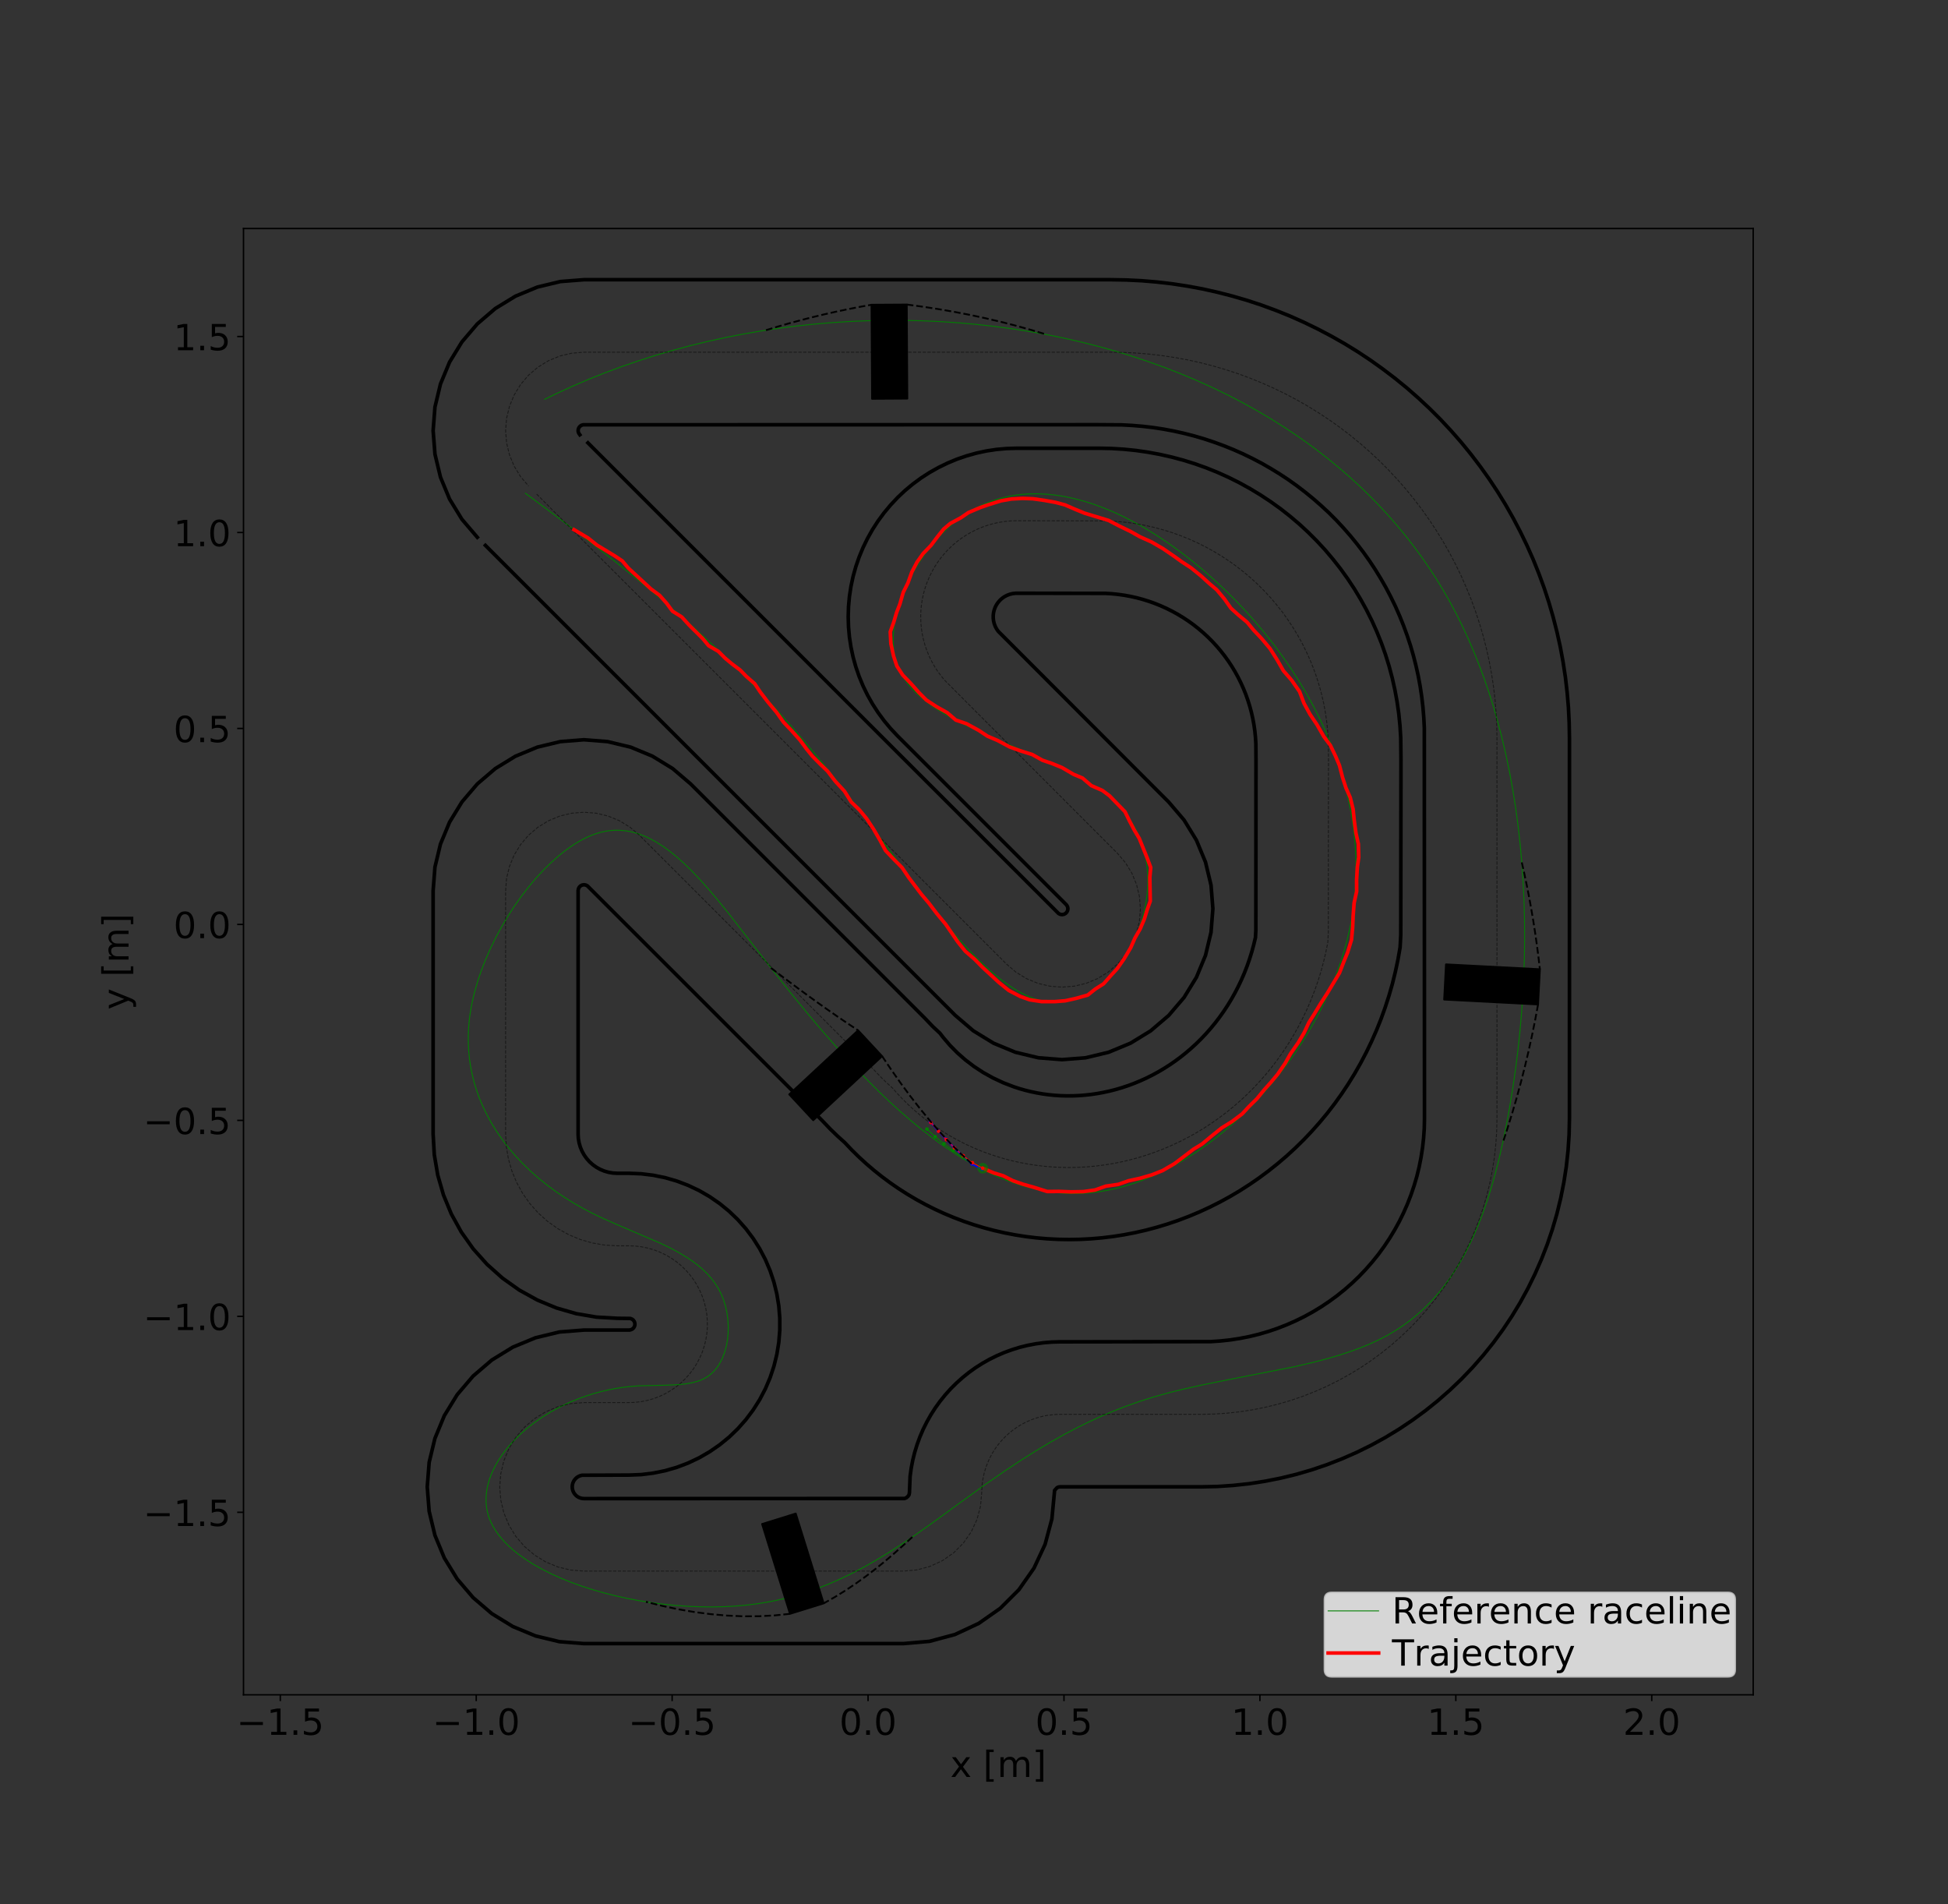 <?xml version="1.0" encoding="utf-8" standalone="no"?>
<!DOCTYPE svg PUBLIC "-//W3C//DTD SVG 1.1//EN"
  "http://www.w3.org/Graphics/SVG/1.1/DTD/svg11.dtd">
<!-- Created with matplotlib (https://matplotlib.org/) -->
<svg height="1055.52pt" version="1.1" viewBox="0 0 1080 1055.52" width="1080pt" xmlns="http://www.w3.org/2000/svg" xmlns:xlink="http://www.w3.org/1999/xlink">
 <rect x="0" y="0" width="1080" height="1055.52" fill="#333333" stroke="none"/>
 <defs>
  <style type="text/css">
*{stroke-linecap:butt;stroke-linejoin:round;}
  </style>
 </defs>
 <g id="figure_1">
  <g id="patch_1">
   <path d="M 0 1055.52 
L 1080 1055.52 
L 1080 0 
L 0 0 
z
" style="fill:none;"/>
  </g>
  <g id="axes_1">
   <g id="patch_2">
    <path d="M 135 939.413 
L 972 939.413 
L 972 126.662 
L 135 126.662 
z
" style="fill:none;"/>
   </g>
   <g id="line2d_1">
    <path clip-path="url(#pdde98726db)" d="M 291.266 273.393 
L 312.265 289.069 
L 328.212 301.244 
L 341.55 311.676 
L 354.18 321.827 
L 366.178 331.778 
L 376.219 340.387 
L 385.887 348.961 
L 395.233 357.555 
L 404.307 366.225 
L 413.163 375.025 
L 421.851 384.011 
L 430.422 393.237 
L 438.929 402.759 
L 447.421 412.632 
L 455.951 422.91 
L 464.57 433.649 
L 473.33 444.903 
L 483.579 458.468 
L 513.19 498.174 
L 520.133 506.965 
L 525.722 513.752 
L 531.334 520.253 
L 536.962 526.405 
L 541.189 530.752 
L 545.418 534.841 
L 549.645 538.645 
L 553.868 542.138 
L 558.083 545.292 
L 562.287 548.082 
L 565.082 549.726 
L 567.87 551.189 
L 570.649 552.462 
L 573.42 553.537 
L 576.181 554.408 
L 578.931 555.065 
L 581.67 555.501 
L 584.395 555.708 
L 587.107 555.68 
L 589.8 555.421 
L 592.47 554.939 
L 595.111 554.241 
L 597.718 553.337 
L 600.286 552.234 
L 602.809 550.94 
L 605.282 549.463 
L 607.7 547.812 
L 610.058 545.995 
L 612.35 544.019 
L 614.57 541.893 
L 616.715 539.624 
L 618.777 537.222 
L 621.706 533.385 
L 624.422 529.292 
L 626.907 524.97 
L 629.142 520.447 
L 631.111 515.75 
L 632.795 510.906 
L 634.176 505.942 
L 634.919 502.581 
L 635.515 499.186 
L 635.958 495.767 
L 636.243 492.331 
L 636.364 488.887 
L 636.316 485.442 
L 636.095 482.005 
L 635.693 478.584 
L 635.107 475.186 
L 634.331 471.821 
L 633.36 468.496 
L 632.188 465.219 
L 630.81 461.998 
L 629.221 458.841 
L 627.415 455.757 
L 625.388 452.754 
L 623.134 449.839 
L 620.647 447.021 
L 617.923 444.309 
L 614.964 441.702 
L 611.787 439.197 
L 608.407 436.785 
L 604.843 434.458 
L 599.188 431.111 
L 593.214 427.913 
L 586.977 424.839 
L 578.355 420.888 
L 567.276 416.103 
L 547.296 407.557 
L 538.734 403.64 
L 532.56 400.6 
L 526.664 397.445 
L 521.102 394.149 
L 517.608 391.861 
L 514.305 389.491 
L 511.212 387.032 
L 508.343 384.475 
L 505.717 381.815 
L 503.352 379.042 
L 501.262 376.15 
L 499.467 373.131 
L 497.984 369.975 
L 496.822 366.683 
L 495.978 363.262 
L 495.438 359.73 
L 495.188 356.102 
L 495.216 352.393 
L 495.51 348.62 
L 496.056 344.798 
L 496.842 340.943 
L 497.855 337.071 
L 499.082 333.197 
L 500.511 329.338 
L 502.128 325.508 
L 503.921 321.724 
L 505.877 318.001 
L 507.984 314.356 
L 510.228 310.803 
L 512.598 307.359 
L 515.079 304.039 
L 517.659 300.86 
L 520.326 297.836 
L 523.067 294.984 
L 525.869 292.318 
L 528.725 289.846 
L 531.632 287.563 
L 534.589 285.468 
L 537.593 283.555 
L 540.642 281.823 
L 543.734 280.268 
L 546.866 278.887 
L 550.037 277.676 
L 553.245 276.632 
L 556.487 275.752 
L 559.76 275.032 
L 563.064 274.47 
L 566.396 274.062 
L 569.753 273.805 
L 574.832 273.695 
L 579.957 273.906 
L 585.119 274.427 
L 590.313 275.247 
L 595.53 276.355 
L 600.764 277.739 
L 606.007 279.39 
L 611.252 281.296 
L 616.491 283.445 
L 621.717 285.827 
L 626.923 288.431 
L 632.102 291.246 
L 637.246 294.26 
L 642.349 297.464 
L 647.402 300.845 
L 654.05 305.61 
L 660.581 310.646 
L 666.977 315.926 
L 673.221 321.424 
L 679.295 327.114 
L 685.184 332.973 
L 690.878 338.989 
L 696.369 345.156 
L 701.65 351.468 
L 706.712 357.916 
L 711.548 364.494 
L 716.15 371.195 
L 720.511 378.012 
L 724.622 384.937 
L 728.476 391.965 
L 732.064 399.087 
L 735.38 406.298 
L 738.415 413.589 
L 740.502 419.106 
L 742.423 424.662 
L 744.176 430.253 
L 745.757 435.878 
L 747.162 441.532 
L 748.389 447.212 
L 749.433 452.917 
L 750.292 458.642 
L 750.963 464.385 
L 751.442 470.143 
L 751.725 475.914 
L 751.81 481.693 
L 751.693 487.478 
L 751.372 493.267 
L 750.841 499.055 
L 750.1 504.841 
L 749.143 510.621 
L 747.968 516.393 
L 746.576 522.151 
L 744.973 527.888 
L 743.164 533.599 
L 741.156 539.274 
L 738.955 544.909 
L 736.568 550.495 
L 734 556.025 
L 731.258 561.493 
L 728.348 566.892 
L 725.277 572.213 
L 722.049 577.452 
L 718.673 582.599 
L 715.153 587.649 
L 711.496 592.594 
L 707.709 597.427 
L 703.797 602.141 
L 699.767 606.73 
L 695.624 611.185 
L 691.376 615.501 
L 687.028 619.67 
L 682.587 623.684 
L 678.058 627.538 
L 673.448 631.224 
L 668.764 634.734 
L 664.01 638.062 
L 659.195 641.202 
L 654.323 644.144 
L 649.401 646.884 
L 644.435 649.414 
L 639.432 651.726 
L 634.398 653.813 
L 629.338 655.67 
L 624.259 657.288 
L 619.168 658.66 
L 614.07 659.78 
L 608.971 660.64 
L 603.879 661.234 
L 598.798 661.554 
L 593.736 661.595 
L 588.694 661.359 
L 583.672 660.855 
L 578.671 660.089 
L 573.693 659.069 
L 568.736 657.804 
L 563.802 656.301 
L 558.892 654.567 
L 554.005 652.61 
L 549.142 650.438 
L 544.304 648.059 
L 539.491 645.479 
L 534.704 642.708 
L 529.944 639.751 
L 523.638 635.535 
L 517.381 631.023 
L 511.174 626.232 
L 505.019 621.182 
L 498.916 615.889 
L 492.866 610.372 
L 486.872 604.65 
L 479.458 597.235 
L 472.134 589.563 
L 464.902 581.668 
L 456.349 571.951 
L 447.937 562.026 
L 438.305 550.267 
L 428.877 538.405 
L 417.062 523.165 
L 404.276 506.711 
L 397.969 498.916 
L 392.946 492.98 
L 387.93 487.369 
L 382.912 482.135 
L 379.14 478.489 
L 375.356 475.108 
L 371.555 472.013 
L 367.733 469.227 
L 363.885 466.772 
L 360.007 464.67 
L 357.402 463.476 
L 354.781 462.455 
L 352.141 461.615 
L 349.482 460.961 
L 346.802 460.501 
L 344.1 460.241 
L 341.374 460.187 
L 338.623 460.346 
L 335.846 460.725 
L 333.041 461.33 
L 330.208 462.168 
L 327.345 463.243 
L 324.457 464.552 
L 321.551 466.084 
L 318.635 467.83 
L 315.714 469.781 
L 312.796 471.929 
L 309.886 474.264 
L 305.555 478.098 
L 301.283 482.302 
L 297.092 486.845 
L 293.007 491.698 
L 289.049 496.829 
L 285.242 502.207 
L 281.609 507.803 
L 278.172 513.585 
L 274.954 519.523 
L 271.979 525.587 
L 269.269 531.745 
L 266.847 537.967 
L 264.736 544.222 
L 262.959 550.48 
L 261.972 554.639 
L 261.149 558.776 
L 260.499 562.882 
L 260.026 566.95 
L 259.731 570.976 
L 259.61 574.958 
L 259.659 578.896 
L 259.875 582.788 
L 260.254 586.632 
L 260.793 590.428 
L 261.489 594.175 
L 262.338 597.87 
L 263.338 601.513 
L 264.483 605.102 
L 265.772 608.636 
L 267.2 612.114 
L 269.596 617.223 
L 272.287 622.198 
L 275.262 627.036 
L 278.508 631.731 
L 282.015 636.279 
L 285.771 640.676 
L 289.763 644.919 
L 293.982 649.001 
L 298.414 652.92 
L 303.049 656.67 
L 307.876 660.248 
L 312.882 663.648 
L 318.056 666.868 
L 323.386 669.902 
L 328.862 672.746 
L 334.457 675.414 
L 342.028 678.765 
L 366.246 689.158 
L 371.479 691.694 
L 376.48 694.37 
L 381.204 697.226 
L 384.178 699.251 
L 386.993 701.387 
L 389.639 703.647 
L 392.1 706.042 
L 394.362 708.585 
L 396.413 711.288 
L 398.239 714.164 
L 399.826 717.225 
L 401.16 720.483 
L 402.229 723.944 
L 403.023 727.578 
L 403.535 731.329 
L 403.758 735.144 
L 403.685 738.969 
L 403.308 742.75 
L 402.622 746.434 
L 401.618 749.966 
L 400.29 753.293 
L 398.63 756.361 
L 397.674 757.782 
L 396.632 759.117 
L 395.503 760.361 
L 394.287 761.505 
L 392.983 762.544 
L 391.59 763.473 
L 390.11 764.288 
L 388.543 764.991 
L 386.898 765.591 
L 383.391 766.522 
L 379.632 767.146 
L 375.662 767.53 
L 369.407 767.799 
L 354.152 768.159 
L 349.811 768.481 
L 345.529 768.972 
L 341.311 769.623 
L 337.16 770.427 
L 333.083 771.378 
L 329.085 772.472 
L 325.171 773.7 
L 321.345 775.059 
L 315.784 777.325 
L 310.452 779.849 
L 305.365 782.608 
L 300.542 785.584 
L 295.999 788.754 
L 291.754 792.099 
L 287.823 795.599 
L 284.224 799.232 
L 282.018 801.718 
L 279.973 804.248 
L 278.092 806.816 
L 276.383 809.416 
L 274.849 812.042 
L 273.496 814.687 
L 272.328 817.347 
L 271.352 820.014 
L 270.572 822.682 
L 269.993 825.346 
L 269.621 827.999 
L 269.46 830.635 
L 269.515 833.249 
L 269.792 835.833 
L 270.297 838.383 
L 271.032 840.891 
L 271.998 843.355 
L 273.187 845.773 
L 274.592 848.144 
L 276.205 850.465 
L 278.019 852.737 
L 280.028 854.956 
L 282.224 857.123 
L 284.599 859.236 
L 287.146 861.293 
L 291.275 864.27 
L 295.75 867.115 
L 300.548 869.821 
L 305.644 872.386 
L 311.014 874.803 
L 316.633 877.068 
L 322.476 879.177 
L 328.52 881.125 
L 334.739 882.907 
L 341.109 884.519 
L 347.607 885.955 
L 354.206 887.212 
L 360.884 888.285 
L 367.614 889.168 
L 374.374 889.858 
L 381.138 890.349 
L 387.882 890.638 
L 394.581 890.718 
L 401.212 890.587 
L 407.749 890.238 
L 414.168 889.668 
L 420.445 888.871 
L 426.568 887.85 
L 432.543 886.615 
L 438.378 885.176 
L 444.078 883.544 
L 449.652 881.729 
L 455.105 879.743 
L 460.445 877.596 
L 465.679 875.299 
L 472.505 872.021 
L 479.171 868.521 
L 485.693 864.823 
L 492.089 860.954 
L 499.93 855.914 
L 507.631 850.694 
L 516.733 844.264 
L 533.2 832.275 
L 546.661 822.575 
L 557.238 815.241 
L 566.435 809.153 
L 574.225 804.247 
L 582.155 799.517 
L 590.251 794.984 
L 596.863 791.515 
L 603.609 788.197 
L 610.503 785.042 
L 617.555 782.061 
L 624.781 779.265 
L 632.191 776.665 
L 639.798 774.272 
L 647.611 772.093 
L 655.605 770.102 
L 665.795 767.826 
L 678.221 765.31 
L 717.623 757.56 
L 727.661 755.237 
L 735.497 753.198 
L 743.119 750.959 
L 748.674 749.128 
L 754.072 747.149 
L 759.299 745.007 
L 764.338 742.687 
L 769.175 740.173 
L 773.797 737.453 
L 778.204 734.528 
L 782.403 731.405 
L 786.399 728.091 
L 790.2 724.591 
L 793.811 720.912 
L 797.239 717.062 
L 800.49 713.046 
L 803.57 708.871 
L 806.485 704.543 
L 809.242 700.07 
L 811.847 695.458 
L 814.307 690.713 
L 816.626 685.842 
L 819.513 679.163 
L 822.177 672.286 
L 824.633 665.228 
L 826.897 658.005 
L 828.983 650.631 
L 830.907 643.123 
L 833.104 633.572 
L 835.098 623.865 
L 836.917 614.032 
L 838.877 602.09 
L 840.321 592.035 
L 841.59 581.896 
L 842.678 571.687 
L 843.582 561.419 
L 844.299 551.102 
L 844.824 540.749 
L 845.155 530.372 
L 845.286 519.982 
L 845.214 509.59 
L 844.935 499.208 
L 844.446 488.848 
L 843.742 478.521 
L 842.821 468.239 
L 841.677 458.013 
L 840.308 447.855 
L 838.709 437.777 
L 836.876 427.79 
L 834.807 417.906 
L 832.496 408.136 
L 829.94 398.492 
L 827.717 390.875 
L 825.332 383.352 
L 822.785 375.929 
L 820.072 368.612 
L 817.193 361.406 
L 814.144 354.319 
L 810.925 347.354 
L 807.533 340.519 
L 803.965 333.82 
L 800.222 327.261 
L 796.305 320.845 
L 792.218 314.57 
L 787.963 308.438 
L 783.546 302.447 
L 778.97 296.598 
L 774.238 290.891 
L 769.353 285.325 
L 764.321 279.9 
L 759.143 274.617 
L 753.824 269.475 
L 748.368 264.475 
L 742.778 259.615 
L 737.058 254.896 
L 731.211 250.318 
L 725.241 245.881 
L 719.152 241.584 
L 712.947 237.428 
L 705.034 232.43 
L 696.954 227.652 
L 688.712 223.092 
L 680.317 218.751 
L 671.775 214.629 
L 663.094 210.725 
L 654.28 207.039 
L 645.342 203.571 
L 636.285 200.321 
L 627.117 197.289 
L 617.846 194.474 
L 608.478 191.876 
L 599.02 189.495 
L 589.48 187.331 
L 579.864 185.383 
L 570.18 183.652 
L 560.435 182.137 
L 550.637 180.838 
L 540.791 179.754 
L 530.905 178.886 
L 520.987 178.234 
L 511.043 177.796 
L 501.081 177.574 
L 491.107 177.566 
L 481.129 177.773 
L 471.155 178.195 
L 461.19 178.83 
L 451.242 179.679 
L 441.319 180.743 
L 431.427 182.019 
L 421.574 183.509 
L 411.766 185.212 
L 402.011 187.129 
L 392.316 189.257 
L 382.688 191.599 
L 373.133 194.153 
L 363.661 196.918 
L 354.276 199.896 
L 344.987 203.086 
L 335.801 206.487 
L 326.724 210.099 
L 317.764 213.923 
L 308.927 217.957 
L 301.953 221.337 
L 301.953 221.337 
" style="fill:none;stroke:#008000;stroke-linecap:square;stroke-width:0.5;"/>
   </g>
   <g id="patch_3">
    <path clip-path="url(#pdde98726db)" d="M 489.054 585.431 
L 475.741 571.112 
L 437.558 606.615 
L 450.872 620.934 
z
" style="stroke:#000000;stroke-linejoin:miter;"/>
   </g>
   <g id="patch_4">
    <path clip-path="url(#pdde98726db)" d="M 437.977 894.54 
L 456.649 888.739 
L 441.18 838.949 
L 422.509 844.749 
z
" style="stroke:#000000;stroke-linejoin:miter;"/>
   </g>
   <g id="patch_5">
    <path clip-path="url(#pdde98726db)" d="M 852.725 556.764 
L 853.739 537.238 
L 801.671 534.537 
L 800.658 554.062 
z
" style="stroke:#000000;stroke-linejoin:miter;"/>
   </g>
   <g id="patch_6">
    <path clip-path="url(#pdde98726db)" d="M 502.727 168.804 
L 483.176 168.92 
L 483.484 221.057 
L 503.035 220.941 
z
" style="stroke:#000000;stroke-linejoin:miter;"/>
   </g>
   <g id="matplotlib.axis_1">
    <g id="xtick_1">
     <g id="line2d_2">
      <defs>
       <path d="M 0 0 
L 0 3.5 
" id="md6e603a89c" style="stroke:#000000;stroke-width:0.8;"/>
      </defs>
      <g>
       <use style="stroke:#000000;stroke-width:0.8;" x="155.405" xlink:href="#md6e603a89c" y="939.413"/>
      </g>
     </g>
     <g id="text_1">
      <!-- −1.5 -->
      <defs>
       <path d="M 10.594 35.5 
L 73.188 35.5 
L 73.188 27.203 
L 10.594 27.203 
z
" id="DejaVuSans-8722"/>
       <path d="M 12.406 8.297 
L 28.516 8.297 
L 28.516 63.922 
L 10.984 60.406 
L 10.984 69.391 
L 28.422 72.906 
L 38.281 72.906 
L 38.281 8.297 
L 54.391 8.297 
L 54.391 0 
L 12.406 0 
z
" id="DejaVuSans-49"/>
       <path d="M 10.688 12.406 
L 21 12.406 
L 21 0 
L 10.688 0 
z
" id="DejaVuSans-46"/>
       <path d="M 10.797 72.906 
L 49.516 72.906 
L 49.516 64.594 
L 19.828 64.594 
L 19.828 46.734 
Q 21.969 47.469 24.109 47.828 
Q 26.266 48.188 28.422 48.188 
Q 40.625 48.188 47.75 41.5 
Q 54.891 34.812 54.891 23.391 
Q 54.891 11.625 47.562 5.094 
Q 40.234 -1.422 26.906 -1.422 
Q 22.312 -1.422 17.547 -0.641 
Q 12.797 0.141 7.719 1.703 
L 7.719 11.625 
Q 12.109 9.234 16.797 8.062 
Q 21.484 6.891 26.703 6.891 
Q 35.156 6.891 40.078 11.328 
Q 45.016 15.766 45.016 23.391 
Q 45.016 31 40.078 35.438 
Q 35.156 39.891 26.703 39.891 
Q 22.75 39.891 18.812 39.016 
Q 14.891 38.141 10.797 36.281 
z
" id="DejaVuSans-53"/>
      </defs>
      <g transform="translate(131.122 961.61)scale(0.2 -0.2)">
       <use xlink:href="#DejaVuSans-8722"/>
       <use x="83.789" xlink:href="#DejaVuSans-49"/>
       <use x="147.412" xlink:href="#DejaVuSans-46"/>
       <use x="179.199" xlink:href="#DejaVuSans-53"/>
      </g>
     </g>
    </g>
    <g id="xtick_2">
     <g id="line2d_3">
      <g>
       <use style="stroke:#000000;stroke-width:0.8;" x="264.026" xlink:href="#md6e603a89c" y="939.413"/>
      </g>
     </g>
     <g id="text_2">
      <!-- −1.0 -->
      <defs>
       <path d="M 31.781 66.406 
Q 24.172 66.406 20.328 58.906 
Q 16.5 51.422 16.5 36.375 
Q 16.5 21.391 20.328 13.891 
Q 24.172 6.391 31.781 6.391 
Q 39.453 6.391 43.281 13.891 
Q 47.125 21.391 47.125 36.375 
Q 47.125 51.422 43.281 58.906 
Q 39.453 66.406 31.781 66.406 
z
M 31.781 74.219 
Q 44.047 74.219 50.516 64.516 
Q 56.984 54.828 56.984 36.375 
Q 56.984 17.969 50.516 8.266 
Q 44.047 -1.422 31.781 -1.422 
Q 19.531 -1.422 13.062 8.266 
Q 6.594 17.969 6.594 36.375 
Q 6.594 54.828 13.062 64.516 
Q 19.531 74.219 31.781 74.219 
z
" id="DejaVuSans-48"/>
      </defs>
      <g transform="translate(239.743 961.61)scale(0.2 -0.2)">
       <use xlink:href="#DejaVuSans-8722"/>
       <use x="83.789" xlink:href="#DejaVuSans-49"/>
       <use x="147.412" xlink:href="#DejaVuSans-46"/>
       <use x="179.199" xlink:href="#DejaVuSans-48"/>
      </g>
     </g>
    </g>
    <g id="xtick_3">
     <g id="line2d_4">
      <g>
       <use style="stroke:#000000;stroke-width:0.8;" x="372.647" xlink:href="#md6e603a89c" y="939.413"/>
      </g>
     </g>
     <g id="text_3">
      <!-- −0.5 -->
      <g transform="translate(348.364 961.61)scale(0.2 -0.2)">
       <use xlink:href="#DejaVuSans-8722"/>
       <use x="83.789" xlink:href="#DejaVuSans-48"/>
       <use x="147.412" xlink:href="#DejaVuSans-46"/>
       <use x="179.199" xlink:href="#DejaVuSans-53"/>
      </g>
     </g>
    </g>
    <g id="xtick_4">
     <g id="line2d_5">
      <g>
       <use style="stroke:#000000;stroke-width:0.8;" x="481.267" xlink:href="#md6e603a89c" y="939.413"/>
      </g>
     </g>
     <g id="text_4">
      <!-- 0.0 -->
      <g transform="translate(465.364 961.61)scale(0.2 -0.2)">
       <use xlink:href="#DejaVuSans-48"/>
       <use x="63.623" xlink:href="#DejaVuSans-46"/>
       <use x="95.41" xlink:href="#DejaVuSans-48"/>
      </g>
     </g>
    </g>
    <g id="xtick_5">
     <g id="line2d_6">
      <g>
       <use style="stroke:#000000;stroke-width:0.8;" x="589.888" xlink:href="#md6e603a89c" y="939.413"/>
      </g>
     </g>
     <g id="text_5">
      <!-- 0.5 -->
      <g transform="translate(573.985 961.61)scale(0.2 -0.2)">
       <use xlink:href="#DejaVuSans-48"/>
       <use x="63.623" xlink:href="#DejaVuSans-46"/>
       <use x="95.41" xlink:href="#DejaVuSans-53"/>
      </g>
     </g>
    </g>
    <g id="xtick_6">
     <g id="line2d_7">
      <g>
       <use style="stroke:#000000;stroke-width:0.8;" x="698.509" xlink:href="#md6e603a89c" y="939.413"/>
      </g>
     </g>
     <g id="text_6">
      <!-- 1.0 -->
      <g transform="translate(682.605 961.61)scale(0.2 -0.2)">
       <use xlink:href="#DejaVuSans-49"/>
       <use x="63.623" xlink:href="#DejaVuSans-46"/>
       <use x="95.41" xlink:href="#DejaVuSans-48"/>
      </g>
     </g>
    </g>
    <g id="xtick_7">
     <g id="line2d_8">
      <g>
       <use style="stroke:#000000;stroke-width:0.8;" x="807.129" xlink:href="#md6e603a89c" y="939.413"/>
      </g>
     </g>
     <g id="text_7">
      <!-- 1.5 -->
      <g transform="translate(791.226 961.61)scale(0.2 -0.2)">
       <use xlink:href="#DejaVuSans-49"/>
       <use x="63.623" xlink:href="#DejaVuSans-46"/>
       <use x="95.41" xlink:href="#DejaVuSans-53"/>
      </g>
     </g>
    </g>
    <g id="xtick_8">
     <g id="line2d_9">
      <g>
       <use style="stroke:#000000;stroke-width:0.8;" x="915.75" xlink:href="#md6e603a89c" y="939.413"/>
      </g>
     </g>
     <g id="text_8">
      <!-- 2.0 -->
      <defs>
       <path d="M 19.188 8.297 
L 53.609 8.297 
L 53.609 0 
L 7.328 0 
L 7.328 8.297 
Q 12.938 14.109 22.625 23.891 
Q 32.328 33.688 34.812 36.531 
Q 39.547 41.844 41.422 45.531 
Q 43.312 49.219 43.312 52.781 
Q 43.312 58.594 39.234 62.25 
Q 35.156 65.922 28.609 65.922 
Q 23.969 65.922 18.812 64.312 
Q 13.672 62.703 7.812 59.422 
L 7.812 69.391 
Q 13.766 71.781 18.938 73 
Q 24.125 74.219 28.422 74.219 
Q 39.75 74.219 46.484 68.547 
Q 53.219 62.891 53.219 53.422 
Q 53.219 48.922 51.531 44.891 
Q 49.859 40.875 45.406 35.406 
Q 44.188 33.984 37.641 27.219 
Q 31.109 20.453 19.188 8.297 
z
" id="DejaVuSans-50"/>
      </defs>
      <g transform="translate(899.847 961.61)scale(0.2 -0.2)">
       <use xlink:href="#DejaVuSans-50"/>
       <use x="63.623" xlink:href="#DejaVuSans-46"/>
       <use x="95.41" xlink:href="#DejaVuSans-48"/>
      </g>
     </g>
    </g>
    <g id="text_9">
     <!-- x [m] -->
     <defs>
      <path d="M 54.891 54.688 
L 35.109 28.078 
L 55.906 0 
L 45.312 0 
L 29.391 21.484 
L 13.484 0 
L 2.875 0 
L 24.125 28.609 
L 4.688 54.688 
L 15.281 54.688 
L 29.781 35.203 
L 44.281 54.688 
z
" id="DejaVuSans-120"/>
      <path id="DejaVuSans-32"/>
      <path d="M 8.594 75.984 
L 29.297 75.984 
L 29.297 69 
L 17.578 69 
L 17.578 -6.203 
L 29.297 -6.203 
L 29.297 -13.188 
L 8.594 -13.188 
z
" id="DejaVuSans-91"/>
      <path d="M 52 44.188 
Q 55.375 50.25 60.062 53.125 
Q 64.75 56 71.094 56 
Q 79.641 56 84.281 50.016 
Q 88.922 44.047 88.922 33.016 
L 88.922 0 
L 79.891 0 
L 79.891 32.719 
Q 79.891 40.578 77.094 44.375 
Q 74.312 48.188 68.609 48.188 
Q 61.625 48.188 57.562 43.547 
Q 53.516 38.922 53.516 30.906 
L 53.516 0 
L 44.484 0 
L 44.484 32.719 
Q 44.484 40.625 41.703 44.406 
Q 38.922 48.188 33.109 48.188 
Q 26.219 48.188 22.156 43.531 
Q 18.109 38.875 18.109 30.906 
L 18.109 0 
L 9.078 0 
L 9.078 54.688 
L 18.109 54.688 
L 18.109 46.188 
Q 21.188 51.219 25.484 53.609 
Q 29.781 56 35.688 56 
Q 41.656 56 45.828 52.969 
Q 50 49.953 52 44.188 
z
" id="DejaVuSans-109"/>
      <path d="M 30.422 75.984 
L 30.422 -13.188 
L 9.719 -13.188 
L 9.719 -6.203 
L 21.391 -6.203 
L 21.391 69 
L 9.719 69 
L 9.719 75.984 
z
" id="DejaVuSans-93"/>
     </defs>
     <g transform="translate(526.859 984.966)scale(0.2 -0.2)">
      <use xlink:href="#DejaVuSans-120"/>
      <use x="59.18" xlink:href="#DejaVuSans-32"/>
      <use x="90.967" xlink:href="#DejaVuSans-91"/>
      <use x="129.98" xlink:href="#DejaVuSans-109"/>
      <use x="227.393" xlink:href="#DejaVuSans-93"/>
     </g>
    </g>
   </g>
   <g id="matplotlib.axis_2">
    <g id="ytick_1">
     <g id="line2d_10">
      <defs>
       <path d="M 0 0 
L -3.5 0 
" id="m0f44c66d88" style="stroke:#000000;stroke-width:0.8;"/>
      </defs>
      <g>
       <use style="stroke:#000000;stroke-width:0.8;" x="135" xlink:href="#m0f44c66d88" y="838.262"/>
      </g>
     </g>
     <g id="text_10">
      <!-- −1.5 -->
      <g transform="translate(79.434 845.86)scale(0.2 -0.2)">
       <use xlink:href="#DejaVuSans-8722"/>
       <use x="83.789" xlink:href="#DejaVuSans-49"/>
       <use x="147.412" xlink:href="#DejaVuSans-46"/>
       <use x="179.199" xlink:href="#DejaVuSans-53"/>
      </g>
     </g>
    </g>
    <g id="ytick_2">
     <g id="line2d_11">
      <g>
       <use style="stroke:#000000;stroke-width:0.8;" x="135" xlink:href="#m0f44c66d88" y="729.641"/>
      </g>
     </g>
     <g id="text_11">
      <!-- −1.0 -->
      <g transform="translate(79.434 737.239)scale(0.2 -0.2)">
       <use xlink:href="#DejaVuSans-8722"/>
       <use x="83.789" xlink:href="#DejaVuSans-49"/>
       <use x="147.412" xlink:href="#DejaVuSans-46"/>
       <use x="179.199" xlink:href="#DejaVuSans-48"/>
      </g>
     </g>
    </g>
    <g id="ytick_3">
     <g id="line2d_12">
      <g>
       <use style="stroke:#000000;stroke-width:0.8;" x="135" xlink:href="#m0f44c66d88" y="621.02"/>
      </g>
     </g>
     <g id="text_12">
      <!-- −0.5 -->
      <g transform="translate(79.434 628.619)scale(0.2 -0.2)">
       <use xlink:href="#DejaVuSans-8722"/>
       <use x="83.789" xlink:href="#DejaVuSans-48"/>
       <use x="147.412" xlink:href="#DejaVuSans-46"/>
       <use x="179.199" xlink:href="#DejaVuSans-53"/>
      </g>
     </g>
    </g>
    <g id="ytick_4">
     <g id="line2d_13">
      <g>
       <use style="stroke:#000000;stroke-width:0.8;" x="135" xlink:href="#m0f44c66d88" y="512.4"/>
      </g>
     </g>
     <g id="text_13">
      <!-- 0.0 -->
      <g transform="translate(96.194 519.998)scale(0.2 -0.2)">
       <use xlink:href="#DejaVuSans-48"/>
       <use x="63.623" xlink:href="#DejaVuSans-46"/>
       <use x="95.41" xlink:href="#DejaVuSans-48"/>
      </g>
     </g>
    </g>
    <g id="ytick_5">
     <g id="line2d_14">
      <g>
       <use style="stroke:#000000;stroke-width:0.8;" x="135" xlink:href="#m0f44c66d88" y="403.779"/>
      </g>
     </g>
     <g id="text_14">
      <!-- 0.5 -->
      <g transform="translate(96.194 411.377)scale(0.2 -0.2)">
       <use xlink:href="#DejaVuSans-48"/>
       <use x="63.623" xlink:href="#DejaVuSans-46"/>
       <use x="95.41" xlink:href="#DejaVuSans-53"/>
      </g>
     </g>
    </g>
    <g id="ytick_6">
     <g id="line2d_15">
      <g>
       <use style="stroke:#000000;stroke-width:0.8;" x="135" xlink:href="#m0f44c66d88" y="295.158"/>
      </g>
     </g>
     <g id="text_15">
      <!-- 1.0 -->
      <g transform="translate(96.194 302.757)scale(0.2 -0.2)">
       <use xlink:href="#DejaVuSans-49"/>
       <use x="63.623" xlink:href="#DejaVuSans-46"/>
       <use x="95.41" xlink:href="#DejaVuSans-48"/>
      </g>
     </g>
    </g>
    <g id="ytick_7">
     <g id="line2d_16">
      <g>
       <use style="stroke:#000000;stroke-width:0.8;" x="135" xlink:href="#m0f44c66d88" y="186.538"/>
      </g>
     </g>
     <g id="text_16">
      <!-- 1.5 -->
      <g transform="translate(96.194 194.136)scale(0.2 -0.2)">
       <use xlink:href="#DejaVuSans-49"/>
       <use x="63.623" xlink:href="#DejaVuSans-46"/>
       <use x="95.41" xlink:href="#DejaVuSans-53"/>
      </g>
     </g>
    </g>
    <g id="text_17">
     <!-- y [m] -->
     <defs>
      <path d="M 32.172 -5.078 
Q 28.375 -14.844 24.75 -17.812 
Q 21.141 -20.797 15.094 -20.797 
L 7.906 -20.797 
L 7.906 -13.281 
L 13.188 -13.281 
Q 16.891 -13.281 18.938 -11.516 
Q 21 -9.766 23.484 -3.219 
L 25.094 0.875 
L 2.984 54.688 
L 12.5 54.688 
L 29.594 11.922 
L 46.688 54.688 
L 56.203 54.688 
z
" id="DejaVuSans-121"/>
     </defs>
     <g transform="translate(71.275 559.678)rotate(-90)scale(0.2 -0.2)">
      <use xlink:href="#DejaVuSans-121"/>
      <use x="59.18" xlink:href="#DejaVuSans-32"/>
      <use x="90.967" xlink:href="#DejaVuSans-91"/>
      <use x="129.98" xlink:href="#DejaVuSans-109"/>
      <use x="227.393" xlink:href="#DejaVuSans-93"/>
     </g>
    </g>
   </g>
   <g id="line2d_17">
    <path clip-path="url(#pdde98726db)" d="M 269.118 302.308 
L 529.66 562.852 
L 539.64 571.374 
L 550.83 578.232 
L 562.957 583.255 
L 575.717 586.318 
L 588.802 587.348 
L 601.886 586.318 
L 614.647 583.255 
L 626.773 578.232 
L 637.963 571.374 
L 647.944 562.852 
L 656.466 552.872 
L 663.324 541.682 
L 668.347 529.556 
L 671.41 516.794 
L 672.44 503.71 
L 671.41 490.626 
L 668.347 477.865 
L 663.324 465.738 
L 656.466 454.548 
L 647.944 444.568 
L 553.411 349.903 
L 552.518 348.608 
L 551.786 347.214 
L 551.228 345.743 
L 550.852 344.216 
L 550.661 342.652 
L 550.661 341.079 
L 550.852 339.515 
L 551.228 337.987 
L 551.786 336.517 
L 552.518 335.122 
L 553.411 333.827 
L 554.456 332.648 
L 555.633 331.605 
L 556.928 330.71 
L 558.323 329.98 
L 559.793 329.422 
L 561.323 329.044 
L 562.885 328.855 
L 563.673 328.831 
L 612.939 328.9 
L 616.433 329.113 
L 619.913 329.465 
L 623.378 329.956 
L 626.821 330.586 
L 630.236 331.355 
L 633.616 332.261 
L 636.958 333.304 
L 640.253 334.477 
L 643.501 335.785 
L 646.692 337.221 
L 649.823 338.785 
L 652.888 340.473 
L 655.884 342.282 
L 658.803 344.214 
L 661.643 346.258 
L 664.397 348.417 
L 667.063 350.685 
L 669.635 353.057 
L 672.109 355.532 
L 674.482 358.104 
L 676.75 360.77 
L 678.909 363.524 
L 680.953 366.363 
L 682.885 369.283 
L 684.694 372.279 
L 686.382 375.344 
L 687.946 378.475 
L 689.382 381.666 
L 690.69 384.914 
L 691.863 388.209 
L 692.906 391.55 
L 693.812 394.931 
L 694.581 398.346 
L 695.211 401.789 
L 695.702 405.254 
L 696.054 408.734 
L 696.267 412.227 
L 696.336 420.759 
L 696.265 515.467 
L 696.052 519.616 
L 695.083 523.691 
L 693.977 527.71 
L 692.739 531.669 
L 691.37 535.562 
L 689.873 539.385 
L 688.253 543.135 
L 686.51 546.806 
L 684.651 550.397 
L 682.678 553.901 
L 680.593 557.319 
L 678.403 560.64 
L 676.109 563.868 
L 673.717 566.999 
L 671.23 570.025 
L 668.651 572.949 
L 665.988 575.765 
L 663.242 578.471 
L 660.418 581.065 
L 657.52 583.544 
L 654.554 585.91 
L 651.524 588.156 
L 648.432 590.283 
L 645.287 592.288 
L 642.091 594.171 
L 638.85 595.933 
L 635.567 597.569 
L 632.248 599.079 
L 628.896 600.465 
L 625.518 601.725 
L 622.116 602.859 
L 618.698 603.867 
L 615.266 604.749 
L 611.825 605.505 
L 608.382 606.135 
L 604.936 606.641 
L 601.497 607.023 
L 598.067 607.282 
L 594.652 607.421 
L 591.254 607.436 
L 587.878 607.334 
L 584.529 607.113 
L 581.211 606.776 
L 577.927 606.326 
L 574.681 605.763 
L 571.477 605.09 
L 568.32 604.31 
L 565.211 603.424 
L 562.157 602.433 
L 556.22 600.156 
L 550.532 597.497 
L 545.123 594.484 
L 540.007 591.139 
L 535.21 587.489 
L 530.746 583.561 
L 526.632 579.384 
L 522.88 574.987 
L 521.142 572.715 
L 517.075 568.919 
L 512.661 564.283 
L 382.909 434.532 
L 372.929 426.009 
L 361.739 419.151 
L 349.612 414.128 
L 336.852 411.065 
L 323.767 410.036 
L 310.683 411.065 
L 297.922 414.128 
L 285.796 419.151 
L 274.606 426.009 
L 264.625 434.532 
L 256.097 444.512 
L 249.253 455.702 
L 244.213 467.828 
L 241.15 480.589 
L 240.129 493.673 
L 240.129 628.624 
L 240.781 640.055 
L 242.693 651.343 
L 245.864 662.346 
L 250.231 672.926 
L 255.771 682.947 
L 262.397 692.284 
L 270.035 700.822 
L 278.572 708.451 
L 287.909 715.077 
L 297.931 720.617 
L 308.51 724.999 
L 319.514 728.168 
L 330.802 730.076 
L 342.233 730.727 
L 349.53 730.814 
L 350.492 731.227 
L 351.101 731.727 
L 351.572 732.357 
L 351.88 733.073 
L 352.006 733.856 
L 351.943 734.638 
L 351.694 735.376 
L 351.274 736.05 
L 350.707 736.593 
L 350.027 736.984 
L 349.013 737.244 
L 323.767 737.244 
L 310.174 738.309 
L 296.914 741.502 
L 284.316 746.716 
L 272.692 753.842 
L 262.331 762.705 
L 253.468 773.068 
L 246.342 784.69 
L 241.129 797.29 
L 237.935 810.542 
L 236.871 824.141 
L 237.935 837.74 
L 241.129 850.992 
L 246.342 863.592 
L 253.468 875.214 
L 262.331 885.577 
L 272.692 894.44 
L 284.316 901.566 
L 296.914 906.78 
L 310.174 909.973 
L 323.767 911.038 
L 500.819 911.038 
L 515.342 909.778 
L 529.425 905.998 
L 542.638 899.828 
L 554.58 891.464 
L 564.89 881.167 
L 573.252 869.219 
L 579.413 856.01 
L 583.186 841.933 
L 584.689 826.118 
L 586.036 824.597 
L 586.844 824.25 
L 587.716 824.141 
L 665.922 824.141 
L 674.829 823.946 
L 683.721 823.359 
L 692.576 822.403 
L 701.376 821.034 
L 710.131 819.297 
L 718.777 817.189 
L 727.337 814.691 
L 735.766 811.823 
L 744.064 808.587 
L 752.232 805.002 
L 760.205 801.07 
L 768.026 796.79 
L 775.651 792.163 
L 783.059 787.21 
L 790.228 781.953 
L 797.18 776.37 
L 803.892 770.482 
L 810.323 764.334 
L 816.471 757.904 
L 822.358 751.191 
L 827.941 744.24 
L 833.198 737.071 
L 838.151 729.663 
L 842.779 722.038 
L 847.058 714.226 
L 850.99 706.235 
L 854.575 698.08 
L 857.812 689.777 
L 860.679 681.34 
L 863.178 672.787 
L 865.285 664.132 
L 867.023 655.394 
L 868.391 646.587 
L 869.347 637.733 
L 869.934 628.841 
L 870.129 619.934 
L 870.129 409.21 
L 869.977 400.716 
L 869.564 392.233 
L 868.848 383.769 
L 867.87 375.331 
L 866.588 366.933 
L 865.046 358.582 
L 863.199 350.288 
L 861.092 342.059 
L 858.724 333.905 
L 856.074 325.835 
L 853.141 317.858 
L 849.969 309.983 
L 846.515 302.221 
L 842.8 294.572 
L 838.847 287.055 
L 834.654 279.669 
L 830.2 272.435 
L 825.508 265.353 
L 820.577 258.444 
L 815.428 251.688 
L 810.062 245.106 
L 804.457 238.719 
L 798.657 232.506 
L 792.661 226.51 
L 786.448 220.71 
L 780.061 215.105 
L 773.479 209.739 
L 766.722 204.59 
L 759.814 199.659 
L 752.732 194.967 
L 745.498 190.513 
L 738.112 186.32 
L 730.595 182.367 
L 722.948 178.652 
L 715.193 175.198 
L 707.307 172.026 
L 699.334 169.093 
L 691.261 166.443 
L 683.108 164.075 
L 674.879 161.968 
L 666.585 160.121 
L 658.234 158.579 
L 649.836 157.297 
L 641.398 156.319 
L 632.934 155.602 
L 624.451 155.19 
L 615.957 155.038 
L 323.767 155.038 
L 310.683 156.059 
L 297.922 159.122 
L 285.796 164.162 
L 274.606 171.005 
L 264.625 179.542 
L 256.097 189.514 
L 249.253 200.702 
L 244.213 212.824 
L 241.15 225.598 
L 240.129 238.676 
L 241.15 251.753 
L 244.213 264.527 
L 249.253 276.649 
L 256.097 287.837 
L 264.625 297.817 
L 264.625 297.817 
" style="fill:none;stroke:#000000;stroke-linecap:square;stroke-width:2;"/>
   </g>
   <g id="line2d_18">
    <path clip-path="url(#pdde98726db)" d="M 325.955 245.475 
L 483.179 402.695 
L 586.886 506.346 
L 587.794 506.809 
L 588.802 506.969 
L 589.81 506.809 
L 590.718 506.346 
L 591.439 505.625 
L 591.902 504.717 
L 592.06 503.71 
L 591.902 502.703 
L 591.439 501.795 
L 591.107 501.406 
L 497.619 407.92 
L 493.751 403.809 
L 490.139 399.475 
L 486.794 394.931 
L 483.731 390.193 
L 480.959 385.277 
L 478.488 380.204 
L 476.329 374.99 
L 474.488 369.657 
L 472.973 364.221 
L 471.789 358.704 
L 470.94 353.125 
L 470.429 347.505 
L 470.259 341.865 
L 470.429 336.226 
L 470.94 330.606 
L 471.789 325.027 
L 472.973 319.509 
L 474.488 314.073 
L 476.329 308.74 
L 478.488 303.526 
L 480.959 298.454 
L 483.731 293.529 
L 486.794 288.793 
L 490.139 284.253 
L 493.751 279.93 
L 497.619 275.802 
L 501.727 271.935 
L 506.063 268.329 
L 510.608 264.983 
L 515.346 261.92 
L 520.26 259.161 
L 525.335 256.685 
L 530.546 254.512 
L 535.882 252.688 
L 541.317 251.167 
L 546.835 249.972 
L 552.412 249.125 
L 558.032 248.625 
L 563.673 248.451 
L 609.44 248.451 
L 616.174 248.582 
L 622.9 248.994 
L 629.602 249.668 
L 636.273 250.624 
L 642.899 251.84 
L 649.471 253.318 
L 655.979 255.056 
L 662.41 257.054 
L 668.757 259.313 
L 675.005 261.833 
L 681.149 264.592 
L 687.177 267.612 
L 693.078 270.871 
L 698.834 274.347 
L 704.461 278.061 
L 709.936 281.993 
L 715.236 286.164 
L 720.363 290.509 
L 725.316 295.093 
L 730.074 299.851 
L 734.658 304.804 
L 739.002 309.935 
L 743.173 315.238 
L 747.106 320.704 
L 750.82 326.324 
L 754.296 332.089 
L 757.555 337.99 
L 760.574 344.018 
L 763.333 350.162 
L 765.853 356.409 
L 768.113 362.757 
L 770.111 369.188 
L 771.849 375.696 
L 773.327 382.268 
L 774.543 388.894 
L 775.499 395.565 
L 776.172 402.267 
L 776.585 408.993 
L 776.716 420.759 
L 776.607 518.211 
L 776.238 525.101 
L 775.043 531.911 
L 773.609 538.655 
L 771.958 545.327 
L 770.068 551.916 
L 767.961 558.416 
L 765.658 564.82 
L 763.116 571.122 
L 760.379 577.314 
L 757.446 583.39 
L 754.318 589.34 
L 750.994 595.162 
L 747.475 600.849 
L 743.782 606.393 
L 739.915 611.79 
L 735.874 617.034 
L 731.66 622.117 
L 727.293 627.038 
L 722.774 631.791 
L 718.104 636.371 
L 713.303 640.772 
L 708.35 644.993 
L 703.288 649.027 
L 698.113 652.87 
L 692.817 656.522 
L 687.418 659.978 
L 681.92 663.237 
L 676.33 666.291 
L 670.66 669.144 
L 664.912 671.79 
L 659.097 674.227 
L 653.22 676.456 
L 647.29 678.474 
L 641.313 680.279 
L 635.298 681.874 
L 629.252 683.256 
L 623.185 684.422 
L 617.1 685.376 
L 611.006 686.119 
L 604.912 686.647 
L 598.823 686.964 
L 592.749 687.07 
L 586.697 686.968 
L 580.67 686.658 
L 574.681 686.143 
L 568.733 685.424 
L 562.835 684.5 
L 556.991 683.382 
L 551.212 682.063 
L 545.501 680.553 
L 539.866 678.854 
L 534.313 676.967 
L 528.847 674.896 
L 523.475 672.648 
L 518.205 670.221 
L 513.039 667.625 
L 507.986 664.864 
L 503.048 661.938 
L 498.231 658.855 
L 493.541 655.62 
L 488.983 652.238 
L 484.56 648.714 
L 480.279 645.052 
L 476.141 641.259 
L 472.152 637.337 
L 468.316 633.299 
L 464.213 629.595 
L 460.239 625.754 
L 455.824 621.12 
L 325.683 491.037 
L 324.775 490.573 
L 323.767 490.415 
L 322.759 490.573 
L 321.851 491.037 
L 321.13 491.757 
L 320.667 492.666 
L 320.509 493.673 
L 320.509 628.624 
L 320.645 631.057 
L 321.054 633.457 
L 321.727 635.799 
L 322.659 638.05 
L 323.839 640.181 
L 325.249 642.169 
L 326.872 643.985 
L 328.688 645.608 
L 330.676 647.018 
L 332.807 648.197 
L 335.057 649.129 
L 337.399 649.803 
L 339.8 650.211 
L 342.233 650.348 
L 348.75 650.348 
L 355.48 650.619 
L 362.167 651.432 
L 368.767 652.779 
L 375.236 654.651 
L 381.534 657.041 
L 387.619 659.928 
L 393.452 663.296 
L 398.996 667.121 
L 404.212 671.381 
L 409.069 676.048 
L 413.536 681.09 
L 417.583 686.475 
L 421.183 692.167 
L 424.313 698.13 
L 426.953 704.328 
L 429.086 710.717 
L 430.698 717.256 
L 431.777 723.904 
L 432.321 730.619 
L 432.321 737.353 
L 431.777 744.066 
L 430.698 750.713 
L 429.086 757.252 
L 426.953 763.639 
L 424.313 769.831 
L 421.183 775.805 
L 417.583 781.497 
L 413.536 786.884 
L 409.069 791.924 
L 404.212 796.595 
L 398.996 800.853 
L 393.452 804.676 
L 387.619 808.043 
L 381.534 810.933 
L 375.236 813.322 
L 368.767 815.191 
L 362.167 816.538 
L 355.48 817.363 
L 348.75 817.624 
L 322.748 817.711 
L 321.753 817.95 
L 320.808 818.341 
L 319.937 818.862 
L 319.16 819.536 
L 318.495 820.318 
L 317.96 821.187 
L 317.569 822.121 
L 317.33 823.12 
L 317.25 824.141 
L 317.33 825.162 
L 317.569 826.161 
L 317.96 827.096 
L 318.495 827.964 
L 319.16 828.747 
L 319.937 829.42 
L 320.808 829.941 
L 321.753 830.332 
L 322.748 830.571 
L 323.767 830.658 
L 501.45 830.615 
L 502.448 830.224 
L 503.315 829.485 
L 503.962 828.616 
L 504.208 827.4 
L 504.569 818.362 
L 505.179 813.866 
L 506.033 809.412 
L 507.125 805.024 
L 508.455 800.701 
L 510.017 796.443 
L 511.807 792.272 
L 513.821 788.231 
L 516.05 784.277 
L 518.489 780.454 
L 521.131 776.782 
L 523.97 773.263 
L 526.994 769.874 
L 530.199 766.681 
L 533.57 763.661 
L 537.1 760.815 
L 540.778 758.165 
L 544.595 755.732 
L 548.538 753.494 
L 552.596 751.496 
L 556.759 749.692 
L 561.01 748.15 
L 565.34 746.803 
L 569.737 745.717 
L 574.184 744.87 
L 578.672 744.261 
L 583.188 743.892 
L 587.716 743.762 
L 671.323 743.653 
L 676.715 743.284 
L 682.085 742.697 
L 687.425 741.872 
L 692.723 740.829 
L 697.972 739.547 
L 703.158 738.027 
L 708.284 736.289 
L 713.303 734.333 
L 718.256 732.161 
L 723.1 729.771 
L 727.836 727.171 
L 732.463 724.369 
L 736.939 721.368 
L 741.305 718.173 
L 745.52 714.793 
L 749.582 711.23 
L 753.492 707.493 
L 757.207 703.592 
L 760.77 699.529 
L 764.159 695.315 
L 767.352 690.959 
L 770.35 686.466 
L 773.153 681.848 
L 775.76 677.112 
L 778.149 672.265 
L 780.322 667.321 
L 782.277 662.285 
L 784.015 657.169 
L 785.536 651.984 
L 786.817 646.735 
L 787.86 641.437 
L 788.686 636.097 
L 789.272 630.727 
L 789.641 625.335 
L 789.75 619.934 
L 789.663 403.403 
L 789.359 397.603 
L 788.881 391.813 
L 788.208 386.046 
L 787.339 380.304 
L 786.274 374.593 
L 785.014 368.92 
L 783.58 363.294 
L 781.951 357.719 
L 780.126 352.202 
L 778.128 346.747 
L 775.955 341.363 
L 773.609 336.054 
L 771.067 330.827 
L 768.373 325.687 
L 765.484 320.643 
L 762.443 315.694 
L 759.249 310.852 
L 755.882 306.12 
L 752.341 301.502 
L 748.67 297.005 
L 744.846 292.638 
L 740.892 288.38 
L 736.787 284.274 
L 732.529 280.321 
L 728.162 276.497 
L 723.665 272.826 
L 719.038 269.285 
L 714.324 265.918 
L 709.479 262.724 
L 704.526 259.683 
L 699.486 256.793 
L 694.34 254.1 
L 689.113 251.558 
L 683.804 249.212 
L 678.42 247.039 
L 672.965 245.041 
L 667.447 243.216 
L 661.873 241.587 
L 656.246 240.153 
L 650.574 238.893 
L 644.863 237.828 
L 639.121 236.959 
L 633.354 236.286 
L 627.564 235.808 
L 621.764 235.504 
L 608.651 235.417 
L 323.257 235.46 
L 322.288 235.764 
L 321.462 236.373 
L 320.863 237.198 
L 320.548 238.176 
L 320.548 239.175 
L 320.863 240.153 
L 321.462 240.978 
L 321.462 240.978 
" style="fill:none;stroke:#000000;stroke-linecap:square;stroke-width:2;"/>
   </g>
   <g id="line2d_19">
    <path clip-path="url(#pdde98726db)" d="M 297.538 273.89 
L 405.348 381.701 
L 558.079 534.432 
L 563.263 538.86 
L 569.076 542.422 
L 575.376 545.031 
L 582.004 546.624 
L 588.802 547.158 
L 595.599 546.624 
L 602.227 545.031 
L 608.527 542.422 
L 614.341 538.86 
L 619.524 534.432 
L 623.951 529.248 
L 627.514 523.435 
L 630.123 517.136 
L 631.716 510.507 
L 632.25 503.71 
L 631.716 496.913 
L 630.123 490.284 
L 627.514 483.984 
L 623.951 478.171 
L 619.524 472.988 
L 523.834 377.16 
L 521.776 374.69 
L 519.869 372.101 
L 518.124 369.401 
L 516.545 366.6 
L 515.137 363.709 
L 513.908 360.739 
L 512.858 357.7 
L 511.994 354.602 
L 511.32 351.459 
L 510.836 348.28 
L 510.545 345.078 
L 510.449 341.865 
L 510.545 338.652 
L 510.836 335.45 
L 511.32 332.272 
L 511.994 329.128 
L 512.858 326.03 
L 513.908 322.991 
L 515.137 320.022 
L 516.545 317.13 
L 518.124 314.33 
L 519.869 311.63 
L 521.776 309.04 
L 523.834 306.57 
L 526.036 304.23 
L 528.378 302.025 
L 530.848 299.968 
L 533.438 298.063 
L 536.138 296.316 
L 538.938 294.746 
L 541.828 293.333 
L 544.799 292.095 
L 547.839 291.052 
L 550.934 290.183 
L 554.078 289.51 
L 557.256 289.032 
L 560.458 288.728 
L 563.673 288.641 
L 614.558 288.75 
L 619.665 289.054 
L 624.757 289.575 
L 629.826 290.292 
L 634.861 291.204 
L 639.853 292.334 
L 644.798 293.659 
L 649.684 295.182 
L 654.504 296.901 
L 659.253 298.81 
L 663.922 300.911 
L 668.499 303.198 
L 672.983 305.668 
L 677.362 308.314 
L 681.633 311.136 
L 685.785 314.13 
L 689.815 317.286 
L 693.714 320.602 
L 697.475 324.073 
L 701.094 327.692 
L 704.57 331.453 
L 707.872 335.352 
L 711.043 339.382 
L 714.02 343.534 
L 716.844 347.805 
L 719.494 352.184 
L 721.971 356.668 
L 724.252 361.245 
L 726.359 365.914 
L 728.271 370.663 
L 729.987 375.483 
L 731.508 380.369 
L 732.833 385.313 
L 733.962 390.306 
L 734.875 395.341 
L 735.592 400.41 
L 736.113 405.502 
L 736.417 410.609 
L 736.526 420.759 
L 736.439 516.839 
L 736.157 522.358 
L 735.07 527.801 
L 733.789 533.183 
L 732.355 538.497 
L 730.726 543.739 
L 728.922 548.901 
L 726.946 553.977 
L 724.817 558.965 
L 722.514 563.855 
L 720.059 568.646 
L 717.452 573.329 
L 714.693 577.902 
L 711.782 582.36 
L 708.741 586.696 
L 705.569 590.909 
L 702.267 594.99 
L 698.813 598.942 
L 695.265 602.755 
L 691.592 606.428 
L 687.812 609.958 
L 683.925 613.341 
L 679.941 616.573 
L 675.863 619.654 
L 671.701 622.58 
L 667.454 625.348 
L 663.133 627.955 
L 658.743 630.403 
L 654.289 632.686 
L 649.777 634.804 
L 645.215 636.757 
L 640.607 638.543 
L 635.958 640.161 
L 631.277 641.613 
L 626.569 642.892 
L 621.84 644.004 
L 617.095 644.947 
L 612.34 645.723 
L 607.584 646.329 
L 602.829 646.77 
L 598.082 647.042 
L 593.351 647.15 
L 588.639 647.091 
L 583.953 646.872 
L 579.3 646.492 
L 574.681 645.953 
L 570.106 645.256 
L 565.576 644.406 
L 561.101 643.403 
L 556.685 642.249 
L 552.329 640.948 
L 548.043 639.505 
L 543.828 637.92 
L 539.69 636.197 
L 535.634 634.339 
L 531.663 632.354 
L 527.783 630.238 
L 523.996 628 
L 520.308 625.643 
L 516.721 623.173 
L 513.239 620.59 
L 509.865 617.899 
L 506.602 615.107 
L 503.456 612.218 
L 500.425 609.235 
L 497.516 606.163 
L 494.729 603.007 
L 491.645 600.224 
L 488.658 597.337 
L 484.242 592.703 
L 354.49 462.951 
L 349.306 458.522 
L 343.493 454.961 
L 337.193 452.352 
L 330.565 450.76 
L 323.767 450.225 
L 316.97 450.76 
L 310.342 452.352 
L 304.042 454.961 
L 298.228 458.522 
L 293.045 462.951 
L 288.618 468.135 
L 285.055 473.948 
L 282.446 480.246 
L 280.853 486.876 
L 280.319 493.673 
L 280.319 628.624 
L 280.708 635.556 
L 281.872 642.401 
L 283.793 649.073 
L 286.45 655.488 
L 289.808 661.564 
L 293.827 667.225 
L 298.452 672.404 
L 303.631 677.03 
L 309.292 681.048 
L 315.369 684.407 
L 321.784 687.064 
L 328.455 688.984 
L 335.301 690.149 
L 342.233 690.538 
L 348.75 690.538 
L 352.245 690.679 
L 355.719 691.1 
L 359.147 691.8 
L 362.508 692.773 
L 365.78 694.013 
L 368.94 695.515 
L 371.971 697.263 
L 374.852 699.251 
L 377.561 701.465 
L 380.085 703.889 
L 382.405 706.507 
L 384.508 709.305 
L 386.378 712.262 
L 388.003 715.36 
L 389.374 718.579 
L 390.482 721.899 
L 391.321 725.294 
L 391.881 728.748 
L 392.164 732.226 
L 392.164 735.746 
L 391.881 739.221 
L 391.321 742.676 
L 390.482 746.064 
L 389.374 749.388 
L 388.003 752.603 
L 386.378 755.71 
L 384.508 758.664 
L 382.405 761.467 
L 380.085 764.074 
L 377.561 766.507 
L 374.852 768.723 
L 371.971 770.7 
L 368.94 772.459 
L 365.78 773.958 
L 362.508 775.197 
L 359.147 776.174 
L 355.719 776.869 
L 352.245 777.304 
L 348.75 777.434 
L 323.767 777.434 
L 316.461 777.999 
L 309.334 779.715 
L 302.562 782.518 
L 296.314 786.363 
L 290.74 791.12 
L 285.98 796.682 
L 282.15 802.938 
L 279.346 809.716 
L 277.636 816.842 
L 277.06 824.141 
L 277.636 831.44 
L 279.346 838.566 
L 282.15 845.344 
L 285.98 851.6 
L 290.74 857.162 
L 296.314 861.919 
L 302.562 865.764 
L 309.334 868.567 
L 316.461 870.283 
L 323.767 870.848 
L 500.819 870.848 
L 508.364 870.196 
L 515.678 868.219 
L 522.543 865.026 
L 528.748 860.681 
L 534.103 855.337 
L 538.447 849.124 
L 541.647 842.259 
L 543.607 834.938 
L 544.267 827.4 
L 544.521 822.707 
L 544.839 820.361 
L 545.284 818.058 
L 545.851 815.777 
L 546.542 813.518 
L 547.352 811.324 
L 548.282 809.151 
L 549.329 807.044 
L 550.487 805.002 
L 551.753 803.025 
L 553.126 801.113 
L 554.601 799.267 
L 556.172 797.529 
L 557.836 795.856 
L 559.587 794.292 
L 561.423 792.815 
L 563.332 791.446 
L 565.316 790.164 
L 567.364 789.013 
L 569.472 787.97 
L 571.633 787.036 
L 573.842 786.232 
L 576.091 785.537 
L 578.376 784.972 
L 580.686 784.516 
L 585.363 784.017 
L 587.716 783.951 
L 665.922 783.951 
L 673.076 783.799 
L 680.217 783.321 
L 687.332 782.539 
L 694.403 781.453 
L 701.42 780.063 
L 708.371 778.368 
L 715.236 776.37 
L 722.014 774.067 
L 728.683 771.46 
L 735.244 768.592 
L 741.653 765.421 
L 747.931 761.967 
L 754.057 758.273 
L 760.01 754.298 
L 765.767 750.062 
L 771.35 745.587 
L 776.737 740.851 
L 781.908 735.919 
L 786.839 730.749 
L 791.575 725.361 
L 796.05 719.78 
L 800.286 714.011 
L 804.262 708.06 
L 807.955 701.943 
L 811.409 695.669 
L 814.581 689.252 
L 817.448 682.702 
L 820.055 676.032 
L 822.358 669.254 
L 824.357 662.385 
L 826.051 655.434 
L 827.441 648.414 
L 828.528 641.343 
L 829.31 634.229 
L 829.788 627.088 
L 829.94 619.934 
L 829.94 409.21 
L 829.809 402.061 
L 829.462 394.918 
L 828.875 387.792 
L 828.028 380.688 
L 826.963 373.619 
L 825.66 366.587 
L 824.118 359.605 
L 822.336 352.677 
L 820.338 345.812 
L 818.1 339.019 
L 815.645 332.302 
L 812.951 325.674 
L 810.062 319.137 
L 806.934 312.703 
L 803.61 306.374 
L 800.069 300.161 
L 796.311 294.072 
L 792.379 288.098 
L 788.229 282.276 
L 783.884 276.584 
L 779.366 271.066 
L 774.652 265.679 
L 769.764 260.443 
L 764.724 255.403 
L 759.488 250.515 
L 754.101 245.801 
L 748.583 241.282 
L 742.891 236.938 
L 737.069 232.788 
L 731.095 228.856 
L 725.012 225.098 
L 718.799 221.557 
L 712.456 218.233 
L 706.025 215.105 
L 699.486 212.216 
L 692.865 209.522 
L 686.148 207.067 
L 679.354 204.829 
L 672.49 202.831 
L 665.562 201.049 
L 658.58 199.507 
L 651.548 198.203 
L 644.479 197.139 
L 637.375 196.292 
L 630.249 195.705 
L 623.106 195.358 
L 615.957 195.227 
L 323.767 195.227 
L 316.97 195.77 
L 310.342 197.356 
L 304.042 199.963 
L 298.228 203.526 
L 293.045 207.958 
L 288.618 213.128 
L 285.055 218.95 
L 282.446 225.25 
L 280.853 231.876 
L 280.319 238.676 
L 280.853 245.475 
L 282.446 252.101 
L 285.055 258.401 
L 288.618 264.223 
L 293.045 269.393 
L 293.045 269.393 
" style="fill:none;stroke:#000000;stroke-dasharray:1.85,0.8;stroke-dashoffset:0;stroke-opacity:0.5;stroke-width:0.5;"/>
   </g>
   <g id="line2d_20">
    <path clip-path="url(#pdde98726db)" d="M 318.233 293.592 
L 326.016 298.209 
L 330.965 302.155 
L 340.925 308.194 
L 345 310.906 
L 348.303 314.836 
L 360.881 326.436 
L 365.663 329.971 
L 369.534 334.309 
L 372.836 338.778 
L 377.926 341.948 
L 382.197 346.628 
L 389.588 353.958 
L 392.897 357.924 
L 398.273 361.054 
L 402.051 364.86 
L 405.792 367.977 
L 410.394 371.437 
L 413.871 375.009 
L 418.404 378.956 
L 421.604 383.728 
L 425.851 389.268 
L 430.498 394.806 
L 434.402 400.315 
L 438.737 404.855 
L 443.362 410.024 
L 447.278 415.286 
L 450.383 419.127 
L 454.619 423.413 
L 458.834 427.47 
L 463.085 433.033 
L 468.152 438.505 
L 471.971 444.579 
L 476.496 448.938 
L 480.452 453.751 
L 484.348 459.664 
L 487.903 465.774 
L 490.955 471.468 
L 495.652 476.411 
L 500.133 480.935 
L 503.819 486.411 
L 510.931 495.822 
L 514.865 500.452 
L 519.373 506.374 
L 524.278 512.297 
L 531.058 522.15 
L 535.21 527.301 
L 540.361 531.725 
L 544.556 536.019 
L 553.721 544.491 
L 559.297 549.003 
L 565.703 552.346 
L 570.862 554.168 
L 577.45 555.177 
L 584.729 555.195 
L 590.576 554.73 
L 596.732 553.352 
L 603.104 551.539 
L 607.256 548.225 
L 611.876 545.291 
L 615.897 540.719 
L 619.392 536.924 
L 623.29 531.365 
L 626.912 525.239 
L 629.217 519.976 
L 632.211 514.708 
L 634.495 509.279 
L 635.953 504.46 
L 637.727 499.484 
L 637.487 486.369 
L 637.974 480.819 
L 635.958 475.476 
L 631.618 464.708 
L 628.942 460.243 
L 626.24 455.077 
L 623.683 449.905 
L 615.158 441.12 
L 611.181 438.145 
L 605.056 435.474 
L 600.132 431.265 
L 595.194 429.209 
L 588.767 425.453 
L 583.098 423.142 
L 577.923 421.387 
L 572.267 418.217 
L 565.905 416.233 
L 559.734 413.998 
L 553.201 410.494 
L 547.469 408.044 
L 542.525 404.779 
L 535.848 401.141 
L 529.935 399.138 
L 525.176 395.041 
L 519.336 391.781 
L 513.573 388.023 
L 509.463 383.887 
L 504.892 378.724 
L 500.468 374.162 
L 497.226 369.159 
L 495.43 363.71 
L 493.919 356.825 
L 493.569 350.215 
L 495.49 344.924 
L 497.091 339.51 
L 498.918 334.795 
L 500.76 328.366 
L 503.388 323.069 
L 505.557 317.022 
L 508.433 311.565 
L 511.777 306.857 
L 516.185 302.279 
L 519.78 297.481 
L 523.185 293.248 
L 526.855 290.152 
L 532.699 286.999 
L 536.931 284.101 
L 543.352 281.382 
L 548.029 279.746 
L 554.997 277.596 
L 560.741 276.585 
L 566.974 276.248 
L 572.651 276.465 
L 579.134 277.378 
L 585.275 278.486 
L 590.497 279.883 
L 595.811 282.194 
L 601.364 284.469 
L 614.609 288.472 
L 620.174 291.381 
L 626.919 294.656 
L 632.076 297.573 
L 638.407 300.396 
L 644.784 304.11 
L 650.99 308.363 
L 655.261 311.438 
L 660.456 314.837 
L 666.048 319.398 
L 670.411 323.385 
L 674.602 326.942 
L 678.837 332.006 
L 682.421 337.092 
L 686.606 340.906 
L 691.347 344.818 
L 694.999 349.232 
L 699.607 354.108 
L 704.148 359.538 
L 707.957 365.566 
L 711.536 371.793 
L 716.082 377.015 
L 720.496 383.348 
L 722.936 389.778 
L 726.287 395.929 
L 730.101 401.585 
L 733.946 408.273 
L 737.585 413.155 
L 740.417 419.061 
L 742.634 424.349 
L 744.364 431.036 
L 746.253 436.801 
L 748.601 442.076 
L 750.17 448.506 
L 750.801 454.733 
L 751.752 461.756 
L 753.094 467.781 
L 753.3 475.161 
L 752.519 480.732 
L 752.112 487.774 
L 752.142 494.119 
L 750.737 500.499 
L 750.2 507.642 
L 749.915 514.2 
L 749.306 520.874 
L 747.135 527.939 
L 745.014 533.107 
L 742.664 539.21 
L 735.884 550.512 
L 732.061 556.429 
L 728.682 562.031 
L 725.61 566.886 
L 723.031 572.43 
L 719.81 577.858 
L 715.405 584.227 
L 712.534 589.339 
L 708.389 595.386 
L 704.656 599.864 
L 701.068 603.864 
L 696.809 609.063 
L 692.378 613.415 
L 688.695 617.41 
L 682.907 621.747 
L 677.373 625.163 
L 671.55 629.839 
L 666.398 634.145 
L 661.678 637.018 
L 651.142 645.017 
L 644.536 648.859 
L 638.536 651.227 
L 632.032 653.122 
L 625.636 654.506 
L 619.985 656.487 
L 612.992 657.5 
L 607.067 659.618 
L 600.567 660.517 
L 593.895 660.65 
L 587.048 660.384 
L 580.617 660.451 
L 573.645 658.256 
L 566.966 656.355 
L 561.537 654.457 
L 556.221 651.751 
L 551.003 650.159 
L 544.842 647.551 
L 544.842 647.551 
" style="fill:none;stroke:#ff0000;stroke-linecap:square;stroke-width:2;"/>
   </g>
   <g id="line2d_21">
    <path clip-path="url(#pdde98726db)" d="M 544.524 648.172 
L 538.806 645.095 
L 533.839 640.732 
L 529.074 636.202 
L 524.485 631.54 
L 520.059 626.76 
L 515.781 621.876 
" style="fill:none;stroke:#0000ff;stroke-linecap:square;"/>
    <defs>
     <path d="M 0 0.5 
C 0.133 0.5 0.26 0.447 0.354 0.354 
C 0.447 0.26 0.5 0.133 0.5 0 
C 0.5 -0.133 0.447 -0.26 0.354 -0.354 
C 0.26 -0.447 0.133 -0.5 0 -0.5 
C -0.133 -0.5 -0.26 -0.447 -0.354 -0.354 
C -0.447 -0.26 -0.5 -0.133 -0.5 0 
C -0.5 0.133 -0.447 0.26 -0.354 0.354 
C -0.26 0.447 -0.133 0.5 0 0.5 
z
" id="m262ae3c79f" style="stroke:#0000ff;"/>
    </defs>
    <g clip-path="url(#pdde98726db)">
     <use style="fill:#0000ff;stroke:#0000ff;" x="544.524" xlink:href="#m262ae3c79f" y="648.172"/>
     <use style="fill:#0000ff;stroke:#0000ff;" x="538.806" xlink:href="#m262ae3c79f" y="645.095"/>
     <use style="fill:#0000ff;stroke:#0000ff;" x="533.839" xlink:href="#m262ae3c79f" y="640.732"/>
     <use style="fill:#0000ff;stroke:#0000ff;" x="529.074" xlink:href="#m262ae3c79f" y="636.202"/>
     <use style="fill:#0000ff;stroke:#0000ff;" x="524.485" xlink:href="#m262ae3c79f" y="631.54"/>
     <use style="fill:#0000ff;stroke:#0000ff;" x="520.059" xlink:href="#m262ae3c79f" y="626.76"/>
     <use style="fill:#0000ff;stroke:#0000ff;" x="515.781" xlink:href="#m262ae3c79f" y="621.876"/>
    </g>
   </g>
   <g id="line2d_22">
    <path clip-path="url(#pdde98726db)" d="M 544.842 647.551 
" style="fill:none;stroke:#008000;stroke-linecap:square;stroke-opacity:0.5;stroke-width:1.5;"/>
    <defs>
     <path d="M 0 2.5 
C 0.663 2.5 1.299 2.237 1.768 1.768 
C 2.237 1.299 2.5 0.663 2.5 0 
C 2.5 -0.663 2.237 -1.299 1.768 -1.768 
C 1.299 -2.237 0.663 -2.5 0 -2.5 
C -0.663 -2.5 -1.299 -2.237 -1.768 -1.768 
C -2.237 -1.299 -2.5 -0.663 -2.5 0 
C -2.5 0.663 -2.237 1.299 -1.768 1.768 
C -1.299 2.237 -0.663 2.5 0 2.5 
z
" id="m277e16729a" style="stroke:#008000;stroke-opacity:0.5;"/>
    </defs>
    <g clip-path="url(#pdde98726db)">
     <use style="fill:#008000;fill-opacity:0.5;stroke:#008000;stroke-opacity:0.5;" x="544.842" xlink:href="#m277e16729a" y="647.551"/>
    </g>
   </g>
   <g id="line2d_23">
    <path clip-path="url(#pdde98726db)" d="M 544.842 647.551 
L 539.112 644.492 
L 533.615 641.224 
L 528.369 637.731 
L 523.327 634.036 
L 518.485 630.08 
L 513.926 625.842 
" style="fill:none;stroke:#008000;stroke-linecap:square;stroke-width:0.5;"/>
    <defs>
     <path d="M 0 0.5 
C 0.133 0.5 0.26 0.447 0.354 0.354 
C 0.447 0.26 0.5 0.133 0.5 0 
C 0.5 -0.133 0.447 -0.26 0.354 -0.354 
C 0.26 -0.447 0.133 -0.5 0 -0.5 
C -0.133 -0.5 -0.26 -0.447 -0.354 -0.354 
C -0.447 -0.26 -0.5 -0.133 -0.5 0 
C -0.5 0.133 -0.447 0.26 -0.354 0.354 
C -0.26 0.447 -0.133 0.5 0 0.5 
z
" id="m4a070b3b8b" style="stroke:#008000;"/>
    </defs>
    <g clip-path="url(#pdde98726db)">
     <use style="fill:#008000;stroke:#008000;" x="544.842" xlink:href="#m4a070b3b8b" y="647.551"/>
     <use style="fill:#008000;stroke:#008000;" x="539.112" xlink:href="#m4a070b3b8b" y="644.492"/>
     <use style="fill:#008000;stroke:#008000;" x="533.615" xlink:href="#m4a070b3b8b" y="641.224"/>
     <use style="fill:#008000;stroke:#008000;" x="528.369" xlink:href="#m4a070b3b8b" y="637.731"/>
     <use style="fill:#008000;stroke:#008000;" x="523.327" xlink:href="#m4a070b3b8b" y="634.036"/>
     <use style="fill:#008000;stroke:#008000;" x="518.485" xlink:href="#m4a070b3b8b" y="630.08"/>
     <use style="fill:#008000;stroke:#008000;" x="513.926" xlink:href="#m4a070b3b8b" y="625.842"/>
    </g>
   </g>
   <g id="line2d_24">
    <path clip-path="url(#pdde98726db)" d="M 544.842 647.551 
L 539.112 644.492 
L 534.015 640.583 
L 529.136 636.263 
L 524.656 631.717 
L 520.293 627.017 
L 516.049 622.186 
" style="fill:none;stroke:#ff0000;stroke-linecap:square;stroke-width:0.5;"/>
    <defs>
     <path d="M 0 0.5 
C 0.133 0.5 0.26 0.447 0.354 0.354 
C 0.447 0.26 0.5 0.133 0.5 0 
C 0.5 -0.133 0.447 -0.26 0.354 -0.354 
C 0.26 -0.447 0.133 -0.5 0 -0.5 
C -0.133 -0.5 -0.26 -0.447 -0.354 -0.354 
C -0.447 -0.26 -0.5 -0.133 -0.5 0 
C -0.5 0.133 -0.447 0.26 -0.354 0.354 
C -0.26 0.447 -0.133 0.5 0 0.5 
z
" id="m8fb901d532" style="stroke:#ff0000;"/>
    </defs>
    <g clip-path="url(#pdde98726db)">
     <use style="fill:#ff0000;stroke:#ff0000;" x="544.842" xlink:href="#m8fb901d532" y="647.551"/>
     <use style="fill:#ff0000;stroke:#ff0000;" x="539.112" xlink:href="#m8fb901d532" y="644.492"/>
     <use style="fill:#ff0000;stroke:#ff0000;" x="534.015" xlink:href="#m8fb901d532" y="640.583"/>
     <use style="fill:#ff0000;stroke:#ff0000;" x="529.136" xlink:href="#m8fb901d532" y="636.263"/>
     <use style="fill:#ff0000;stroke:#ff0000;" x="524.656" xlink:href="#m8fb901d532" y="631.717"/>
     <use style="fill:#ff0000;stroke:#ff0000;" x="520.293" xlink:href="#m8fb901d532" y="627.017"/>
     <use style="fill:#ff0000;stroke:#ff0000;" x="516.049" xlink:href="#m8fb901d532" y="622.186"/>
    </g>
   </g>
   <g id="line2d_25">
    <path clip-path="url(#pdde98726db)" d="M 489.054 585.431 
L 494.119 592.942 
L 499.279 600.272 
L 504.538 607.404 
L 509.905 614.32 
L 515.387 621.003 
L 520.996 627.435 
L 526.743 633.599 
L 532.645 639.476 
L 538.719 645.046 
" style="fill:none;stroke:#000000;stroke-dasharray:3.7,1.6;stroke-dashoffset:0;"/>
   </g>
   <g id="line2d_26">
    <path clip-path="url(#pdde98726db)" d="M 427.405 536.526 
L 432.697 540.541 
L 438.016 544.537 
L 443.358 548.503 
L 448.721 552.429 
L 454.102 556.306 
L 459.498 560.122 
L 464.905 563.869 
L 470.321 567.536 
L 475.741 571.112 
" style="fill:none;stroke:#000000;stroke-dasharray:3.7,1.6;stroke-dashoffset:0;"/>
   </g>
   <g id="line2d_27">
    <path clip-path="url(#pdde98726db)" d="M 437.977 894.54 
L 429.472 895.41 
L 420.795 895.868 
L 411.955 895.895 
L 403.001 895.501 
L 393.976 894.706 
L 384.928 893.528 
L 375.904 891.986 
L 366.957 890.094 
L 358.14 887.868 
" style="fill:none;stroke:#000000;stroke-dasharray:3.7,1.6;stroke-dashoffset:0;"/>
   </g>
   <g id="line2d_28">
    <path clip-path="url(#pdde98726db)" d="M 505.809 851.95 
L 500.93 856.446 
L 495.951 860.874 
L 490.852 865.221 
L 485.615 869.474 
L 480.219 873.616 
L 474.644 877.632 
L 468.87 881.504 
L 462.878 885.213 
L 456.649 888.739 
" style="fill:none;stroke:#000000;stroke-dasharray:3.7,1.6;stroke-dashoffset:0;"/>
   </g>
   <g id="line2d_29">
    <path clip-path="url(#pdde98726db)" d="M 852.725 556.764 
L 851.062 565.638 
L 849.263 574.443 
L 847.33 583.171 
L 845.269 591.817 
L 843.08 600.372 
L 840.768 608.829 
L 838.336 617.182 
L 835.786 625.424 
L 833.111 633.54 
" style="fill:none;stroke:#000000;stroke-dasharray:3.7,1.6;stroke-dashoffset:0;"/>
   </g>
   <g id="line2d_30">
    <path clip-path="url(#pdde98726db)" d="M 843.703 478.026 
L 845.152 484.474 
L 846.516 490.962 
L 847.796 497.488 
L 848.992 504.048 
L 850.106 510.638 
L 851.137 517.256 
L 852.085 523.897 
L 852.952 530.559 
L 853.739 537.238 
" style="fill:none;stroke:#000000;stroke-dasharray:3.7,1.6;stroke-dashoffset:0;"/>
   </g>
   <g id="line2d_31">
    <path clip-path="url(#pdde98726db)" d="M 502.727 168.804 
L 511.597 169.997 
L 520.415 171.356 
L 529.178 172.881 
L 537.881 174.572 
L 546.517 176.426 
L 555.083 178.444 
L 563.572 180.624 
L 571.981 182.966 
L 580.303 185.467 
" style="fill:none;stroke:#000000;stroke-dasharray:3.7,1.6;stroke-dashoffset:0;"/>
   </g>
   <g id="line2d_32">
    <path clip-path="url(#pdde98726db)" d="M 424.673 183.017 
L 431.016 181.091 
L 437.402 179.253 
L 443.831 177.504 
L 450.299 175.846 
L 456.806 174.277 
L 463.349 172.8 
L 469.927 171.414 
L 476.536 170.12 
L 483.176 168.92 
" style="fill:none;stroke:#000000;stroke-dasharray:3.7,1.6;stroke-dashoffset:0;"/>
   </g>
   <g id="patch_7">
    <path d="M 135 939.413 
L 135 126.662 
" style="fill:none;stroke:#000000;stroke-linecap:square;stroke-linejoin:miter;stroke-width:0.8;"/>
   </g>
   <g id="patch_8">
    <path d="M 972 939.413 
L 972 126.662 
" style="fill:none;stroke:#000000;stroke-linecap:square;stroke-linejoin:miter;stroke-width:0.8;"/>
   </g>
   <g id="patch_9">
    <path d="M 135 939.413 
L 972 939.413 
" style="fill:none;stroke:#000000;stroke-linecap:square;stroke-linejoin:miter;stroke-width:0.8;"/>
   </g>
   <g id="patch_10">
    <path d="M 135 126.662 
L 972 126.662 
" style="fill:none;stroke:#000000;stroke-linecap:square;stroke-linejoin:miter;stroke-width:0.8;"/>
   </g>
   <g id="legend_1">
    <g id="patch_11">
     <path d="M 738.331 929.413 
L 958 929.413 
Q 962 929.413 962 925.413 
L 962 886.7 
Q 962 882.7 958 882.7 
L 738.331 882.7 
Q 734.331 882.7 734.331 886.7 
L 734.331 925.413 
Q 734.331 929.413 738.331 929.413 
z
" style="fill:#ffffff;opacity:0.8;stroke:#cccccc;stroke-linejoin:miter;"/>
    </g>
    <g id="line2d_33">
     <path d="M 736.331 892.897 
L 764.331 892.897 
" style="fill:none;stroke:#008000;stroke-linecap:square;stroke-width:0.5;"/>
    </g>
    <g id="line2d_34"/>
    <g id="text_18">
     <!-- Reference raceline -->
     <defs>
      <path d="M 44.391 34.188 
Q 47.562 33.109 50.562 29.594 
Q 53.562 26.078 56.594 19.922 
L 66.609 0 
L 56 0 
L 46.688 18.703 
Q 43.062 26.031 39.672 28.422 
Q 36.281 30.812 30.422 30.812 
L 19.672 30.812 
L 19.672 0 
L 9.812 0 
L 9.812 72.906 
L 32.078 72.906 
Q 44.578 72.906 50.734 67.672 
Q 56.891 62.453 56.891 51.906 
Q 56.891 45.016 53.688 40.469 
Q 50.484 35.938 44.391 34.188 
z
M 19.672 64.797 
L 19.672 38.922 
L 32.078 38.922 
Q 39.203 38.922 42.844 42.219 
Q 46.484 45.516 46.484 51.906 
Q 46.484 58.297 42.844 61.547 
Q 39.203 64.797 32.078 64.797 
z
" id="DejaVuSans-82"/>
      <path d="M 56.203 29.594 
L 56.203 25.203 
L 14.891 25.203 
Q 15.484 15.922 20.484 11.062 
Q 25.484 6.203 34.422 6.203 
Q 39.594 6.203 44.453 7.469 
Q 49.312 8.734 54.109 11.281 
L 54.109 2.781 
Q 49.266 0.734 44.188 -0.344 
Q 39.109 -1.422 33.891 -1.422 
Q 20.797 -1.422 13.156 6.188 
Q 5.516 13.812 5.516 26.812 
Q 5.516 40.234 12.766 48.109 
Q 20.016 56 32.328 56 
Q 43.359 56 49.781 48.891 
Q 56.203 41.797 56.203 29.594 
z
M 47.219 32.234 
Q 47.125 39.594 43.094 43.984 
Q 39.062 48.391 32.422 48.391 
Q 24.906 48.391 20.391 44.141 
Q 15.875 39.891 15.188 32.172 
z
" id="DejaVuSans-101"/>
      <path d="M 37.109 75.984 
L 37.109 68.5 
L 28.516 68.5 
Q 23.688 68.5 21.797 66.547 
Q 19.922 64.594 19.922 59.516 
L 19.922 54.688 
L 34.719 54.688 
L 34.719 47.703 
L 19.922 47.703 
L 19.922 0 
L 10.891 0 
L 10.891 47.703 
L 2.297 47.703 
L 2.297 54.688 
L 10.891 54.688 
L 10.891 58.5 
Q 10.891 67.625 15.141 71.797 
Q 19.391 75.984 28.609 75.984 
z
" id="DejaVuSans-102"/>
      <path d="M 41.109 46.297 
Q 39.594 47.172 37.812 47.578 
Q 36.031 48 33.891 48 
Q 26.266 48 22.188 43.047 
Q 18.109 38.094 18.109 28.812 
L 18.109 0 
L 9.078 0 
L 9.078 54.688 
L 18.109 54.688 
L 18.109 46.188 
Q 20.953 51.172 25.484 53.578 
Q 30.031 56 36.531 56 
Q 37.453 56 38.578 55.875 
Q 39.703 55.766 41.062 55.516 
z
" id="DejaVuSans-114"/>
      <path d="M 54.891 33.016 
L 54.891 0 
L 45.906 0 
L 45.906 32.719 
Q 45.906 40.484 42.875 44.328 
Q 39.844 48.188 33.797 48.188 
Q 26.516 48.188 22.312 43.547 
Q 18.109 38.922 18.109 30.906 
L 18.109 0 
L 9.078 0 
L 9.078 54.688 
L 18.109 54.688 
L 18.109 46.188 
Q 21.344 51.125 25.703 53.562 
Q 30.078 56 35.797 56 
Q 45.219 56 50.047 50.172 
Q 54.891 44.344 54.891 33.016 
z
" id="DejaVuSans-110"/>
      <path d="M 48.781 52.594 
L 48.781 44.188 
Q 44.969 46.297 41.141 47.344 
Q 37.312 48.391 33.406 48.391 
Q 24.656 48.391 19.812 42.844 
Q 14.984 37.312 14.984 27.297 
Q 14.984 17.281 19.812 11.734 
Q 24.656 6.203 33.406 6.203 
Q 37.312 6.203 41.141 7.25 
Q 44.969 8.297 48.781 10.406 
L 48.781 2.094 
Q 45.016 0.344 40.984 -0.531 
Q 36.969 -1.422 32.422 -1.422 
Q 20.062 -1.422 12.781 6.344 
Q 5.516 14.109 5.516 27.297 
Q 5.516 40.672 12.859 48.328 
Q 20.219 56 33.016 56 
Q 37.156 56 41.109 55.141 
Q 45.062 54.297 48.781 52.594 
z
" id="DejaVuSans-99"/>
      <path d="M 34.281 27.484 
Q 23.391 27.484 19.188 25 
Q 14.984 22.516 14.984 16.5 
Q 14.984 11.719 18.141 8.906 
Q 21.297 6.109 26.703 6.109 
Q 34.188 6.109 38.703 11.406 
Q 43.219 16.703 43.219 25.484 
L 43.219 27.484 
z
M 52.203 31.203 
L 52.203 0 
L 43.219 0 
L 43.219 8.297 
Q 40.141 3.328 35.547 0.953 
Q 30.953 -1.422 24.312 -1.422 
Q 15.922 -1.422 10.953 3.297 
Q 6 8.016 6 15.922 
Q 6 25.141 12.172 29.828 
Q 18.359 34.516 30.609 34.516 
L 43.219 34.516 
L 43.219 35.406 
Q 43.219 41.609 39.141 45 
Q 35.062 48.391 27.688 48.391 
Q 23 48.391 18.547 47.266 
Q 14.109 46.141 10.016 43.891 
L 10.016 52.203 
Q 14.938 54.109 19.578 55.047 
Q 24.219 56 28.609 56 
Q 40.484 56 46.344 49.844 
Q 52.203 43.703 52.203 31.203 
z
" id="DejaVuSans-97"/>
      <path d="M 9.422 75.984 
L 18.406 75.984 
L 18.406 0 
L 9.422 0 
z
" id="DejaVuSans-108"/>
      <path d="M 9.422 54.688 
L 18.406 54.688 
L 18.406 0 
L 9.422 0 
z
M 9.422 75.984 
L 18.406 75.984 
L 18.406 64.594 
L 9.422 64.594 
z
" id="DejaVuSans-105"/>
     </defs>
     <g transform="translate(771.731 899.897)scale(0.2 -0.2)">
      <use xlink:href="#DejaVuSans-82"/>
      <use x="69.42" xlink:href="#DejaVuSans-101"/>
      <use x="130.943" xlink:href="#DejaVuSans-102"/>
      <use x="166.148" xlink:href="#DejaVuSans-101"/>
      <use x="227.672" xlink:href="#DejaVuSans-114"/>
      <use x="268.754" xlink:href="#DejaVuSans-101"/>
      <use x="330.277" xlink:href="#DejaVuSans-110"/>
      <use x="393.656" xlink:href="#DejaVuSans-99"/>
      <use x="448.637" xlink:href="#DejaVuSans-101"/>
      <use x="510.16" xlink:href="#DejaVuSans-32"/>
      <use x="541.947" xlink:href="#DejaVuSans-114"/>
      <use x="583.061" xlink:href="#DejaVuSans-97"/>
      <use x="644.34" xlink:href="#DejaVuSans-99"/>
      <use x="699.32" xlink:href="#DejaVuSans-101"/>
      <use x="760.844" xlink:href="#DejaVuSans-108"/>
      <use x="788.627" xlink:href="#DejaVuSans-105"/>
      <use x="816.41" xlink:href="#DejaVuSans-110"/>
      <use x="879.789" xlink:href="#DejaVuSans-101"/>
     </g>
    </g>
    <g id="line2d_35">
     <path d="M 736.331 916.253 
L 764.331 916.253 
" style="fill:none;stroke:#ff0000;stroke-linecap:square;stroke-width:2;"/>
    </g>
    <g id="line2d_36"/>
    <g id="text_19">
     <!-- Trajectory -->
     <defs>
      <path d="M -0.297 72.906 
L 61.375 72.906 
L 61.375 64.594 
L 35.5 64.594 
L 35.5 0 
L 25.594 0 
L 25.594 64.594 
L -0.297 64.594 
z
" id="DejaVuSans-84"/>
      <path d="M 9.422 54.688 
L 18.406 54.688 
L 18.406 -0.984 
Q 18.406 -11.422 14.422 -16.109 
Q 10.453 -20.797 1.609 -20.797 
L -1.812 -20.797 
L -1.812 -13.188 
L 0.594 -13.188 
Q 5.719 -13.188 7.562 -10.812 
Q 9.422 -8.453 9.422 -0.984 
z
M 9.422 75.984 
L 18.406 75.984 
L 18.406 64.594 
L 9.422 64.594 
z
" id="DejaVuSans-106"/>
      <path d="M 18.312 70.219 
L 18.312 54.688 
L 36.812 54.688 
L 36.812 47.703 
L 18.312 47.703 
L 18.312 18.016 
Q 18.312 11.328 20.141 9.422 
Q 21.969 7.516 27.594 7.516 
L 36.812 7.516 
L 36.812 0 
L 27.594 0 
Q 17.188 0 13.234 3.875 
Q 9.281 7.766 9.281 18.016 
L 9.281 47.703 
L 2.688 47.703 
L 2.688 54.688 
L 9.281 54.688 
L 9.281 70.219 
z
" id="DejaVuSans-116"/>
      <path d="M 30.609 48.391 
Q 23.391 48.391 19.188 42.75 
Q 14.984 37.109 14.984 27.297 
Q 14.984 17.484 19.156 11.844 
Q 23.344 6.203 30.609 6.203 
Q 37.797 6.203 41.984 11.859 
Q 46.188 17.531 46.188 27.297 
Q 46.188 37.016 41.984 42.703 
Q 37.797 48.391 30.609 48.391 
z
M 30.609 56 
Q 42.328 56 49.016 48.375 
Q 55.719 40.766 55.719 27.297 
Q 55.719 13.875 49.016 6.219 
Q 42.328 -1.422 30.609 -1.422 
Q 18.844 -1.422 12.172 6.219 
Q 5.516 13.875 5.516 27.297 
Q 5.516 40.766 12.172 48.375 
Q 18.844 56 30.609 56 
z
" id="DejaVuSans-111"/>
     </defs>
     <g transform="translate(771.731 923.253)scale(0.2 -0.2)">
      <use xlink:href="#DejaVuSans-84"/>
      <use x="60.865" xlink:href="#DejaVuSans-114"/>
      <use x="101.979" xlink:href="#DejaVuSans-97"/>
      <use x="163.258" xlink:href="#DejaVuSans-106"/>
      <use x="191.041" xlink:href="#DejaVuSans-101"/>
      <use x="252.564" xlink:href="#DejaVuSans-99"/>
      <use x="307.545" xlink:href="#DejaVuSans-116"/>
      <use x="346.754" xlink:href="#DejaVuSans-111"/>
      <use x="407.936" xlink:href="#DejaVuSans-114"/>
      <use x="449.049" xlink:href="#DejaVuSans-121"/>
     </g>
    </g>
   </g>
  </g>
 </g>
 <defs>
  <clipPath id="pdde98726db">
   <rect height="812.75" width="837" x="135" y="126.662"/>
  </clipPath>
 </defs>
</svg>
